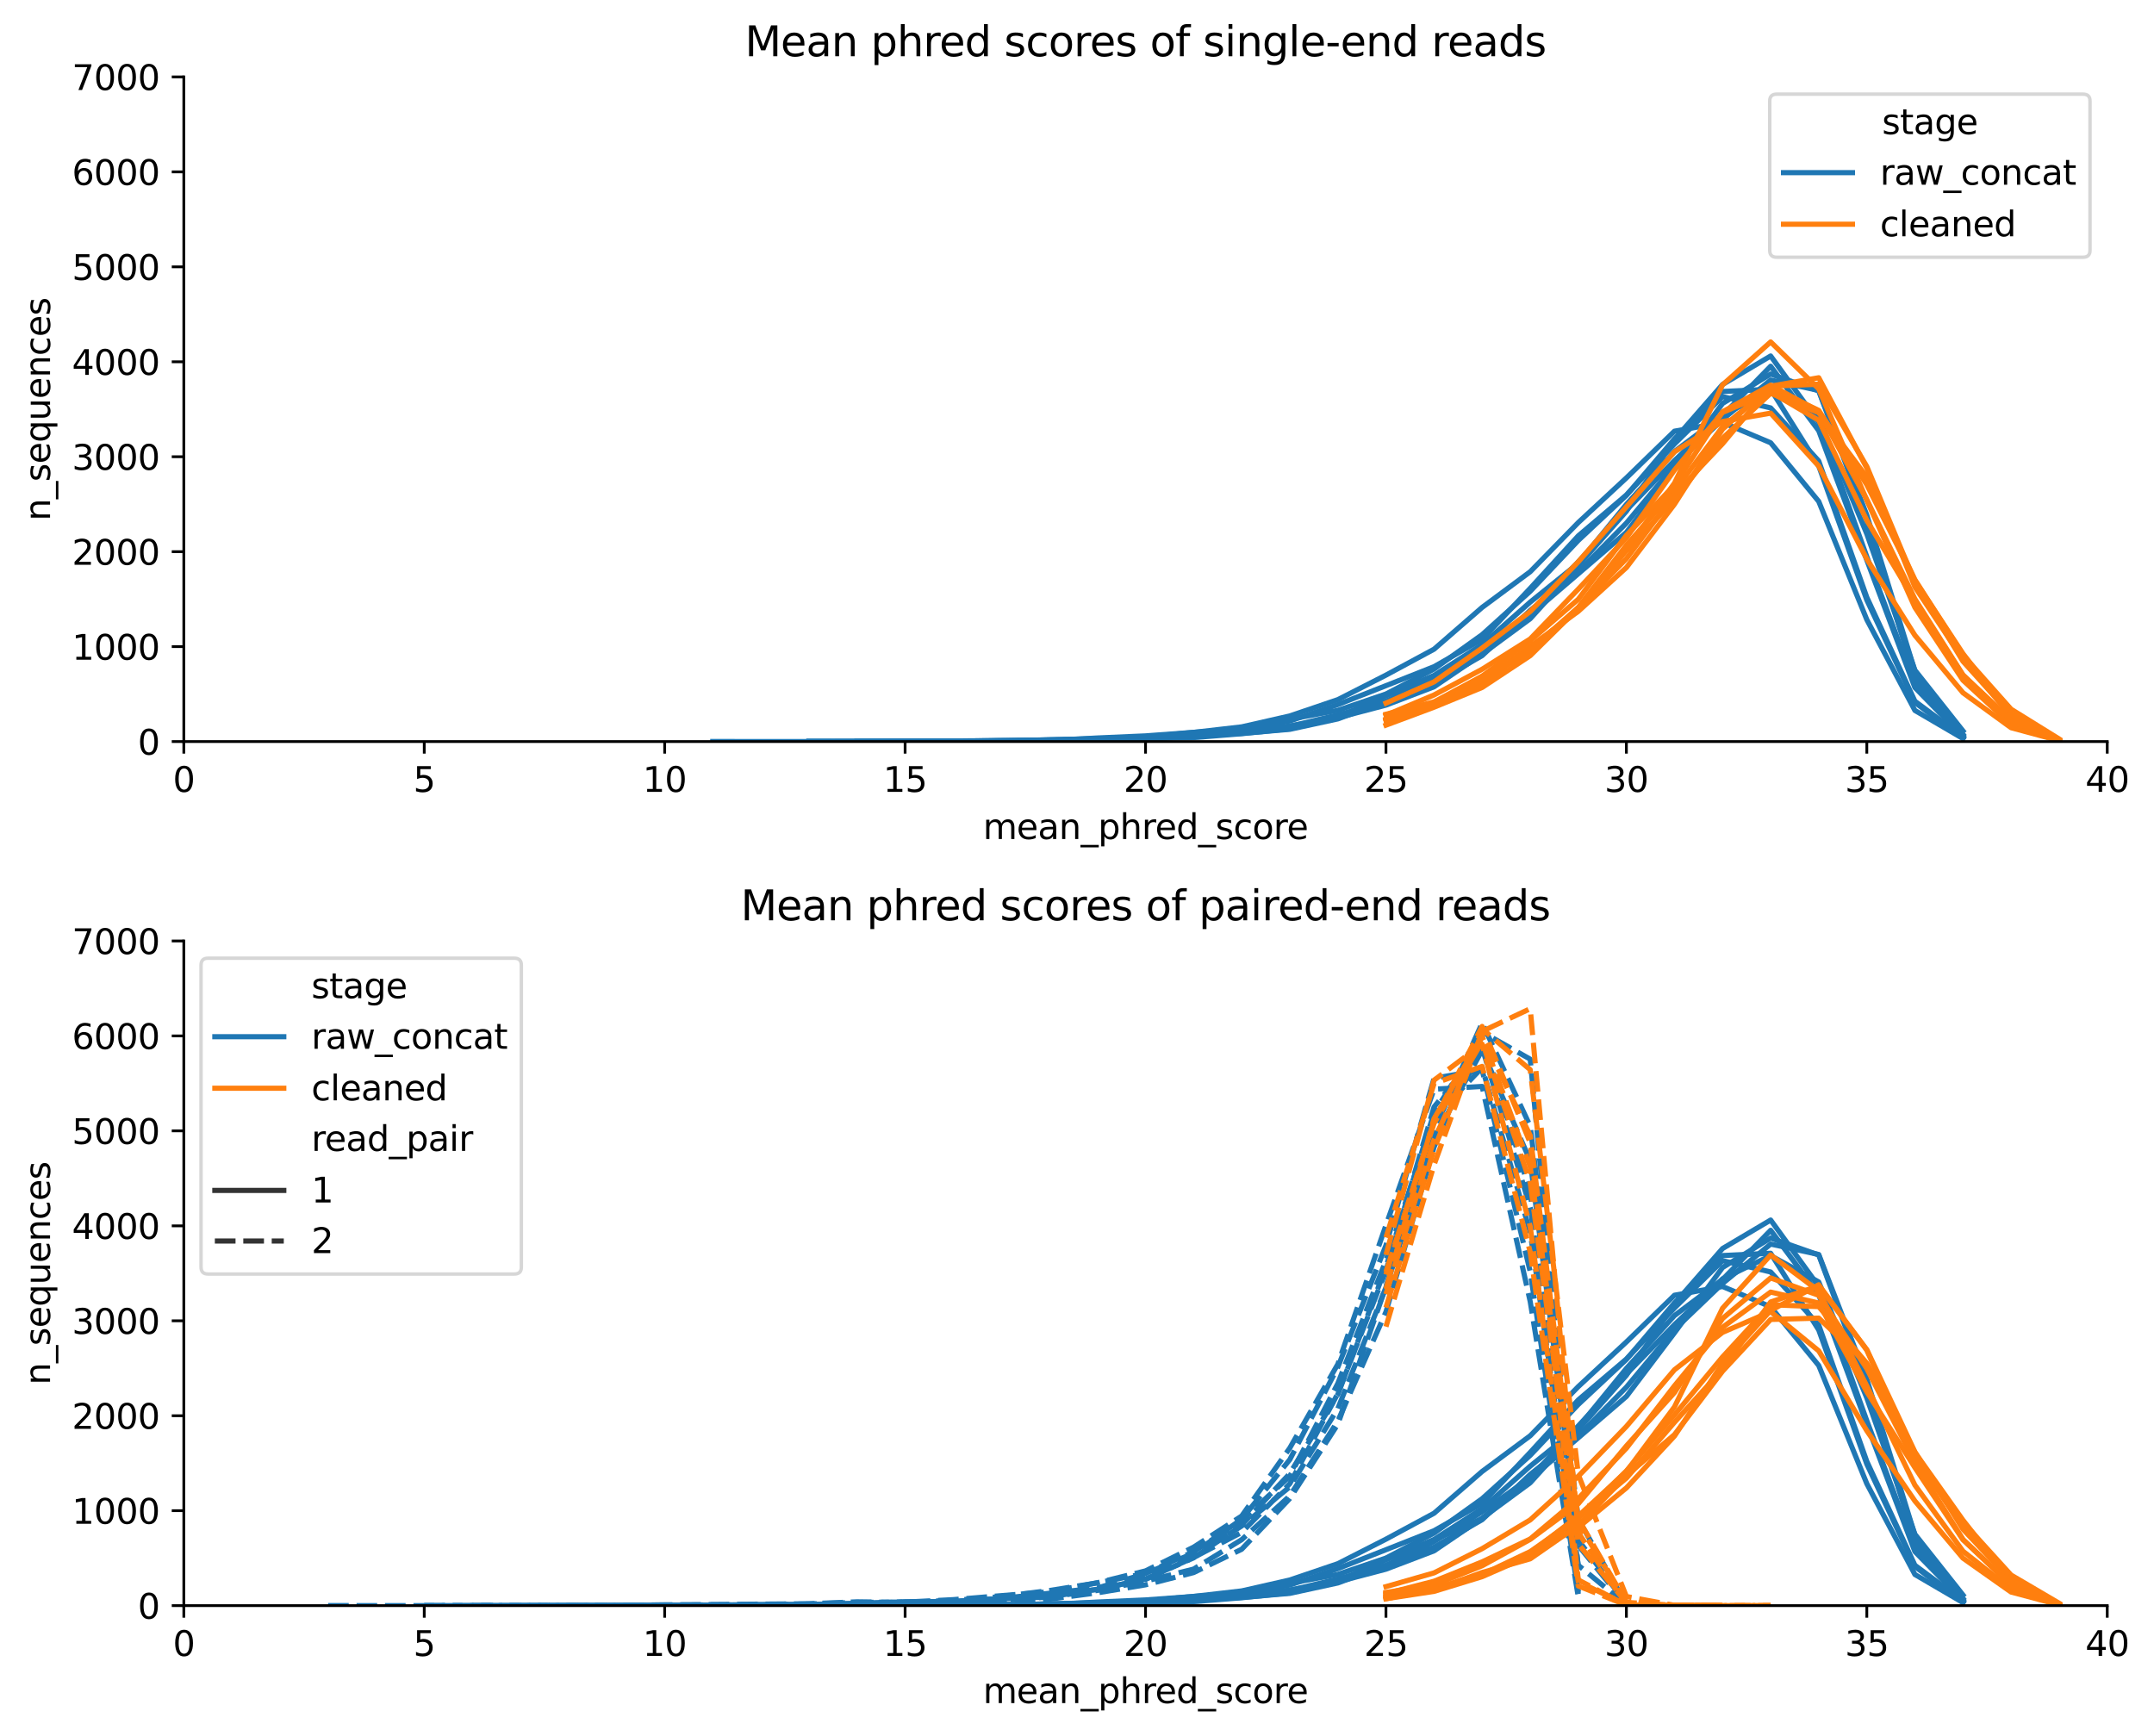 <?xml version="1.0" encoding="utf-8" standalone="no"?>
<!DOCTYPE svg PUBLIC "-//W3C//DTD SVG 1.1//EN"
  "http://www.w3.org/Graphics/SVG/1.1/DTD/svg11.dtd">
<svg xmlns:xlink="http://www.w3.org/1999/xlink" width="624.891pt" height="503.673pt" viewBox="0 0 624.891 503.673" xmlns="http://www.w3.org/2000/svg" version="1.1">
 <defs>
  <style type="text/css">*{stroke-linejoin: round; stroke-linecap: butt}</style>
 </defs>
 <g id="figure_1">
  <g id="patch_1">
   <path d="M 0 503.673 
L 624.891 503.673 
L 624.891 0 
L 0 0 
z
" style="fill: #ffffff"/>
  </g>
  <g id="axes_1">
   <g id="patch_2">
    <path d="M 53.328 215.153 
L 611.328 215.153 
L 611.328 22.318 
L 53.328 22.318 
z
" style="fill: #ffffff"/>
   </g>
   <g id="matplotlib.axis_1">
    <g id="xtick_1">
     <g id="line2d_1">
      <defs>
       <path id="m2a7fdc5ff9" d="M 0 0 
L 0 3.5 
" style="stroke: #000000; stroke-width: 0.8"/>
      </defs>
      <g>
       <use xlink:href="#m2a7fdc5ff9" x="53.328" y="215.153" style="stroke: #000000; stroke-width: 0.8"/>
      </g>
     </g>
     <g id="text_1">
      <!-- 0 -->
      <g transform="translate(50.147 229.751) scale(0.1 -0.1)">
       <defs>
        <path id="DejaVuSans-30" d="M 2034 4250 
Q 1547 4250 1301 3770 
Q 1056 3291 1056 2328 
Q 1056 1369 1301 889 
Q 1547 409 2034 409 
Q 2525 409 2770 889 
Q 3016 1369 3016 2328 
Q 3016 3291 2770 3770 
Q 2525 4250 2034 4250 
z
M 2034 4750 
Q 2819 4750 3233 4129 
Q 3647 3509 3647 2328 
Q 3647 1150 3233 529 
Q 2819 -91 2034 -91 
Q 1250 -91 836 529 
Q 422 1150 422 2328 
Q 422 3509 836 4129 
Q 1250 4750 2034 4750 
z
" transform="scale(0.016)"/>
       </defs>
       <use xlink:href="#DejaVuSans-30"/>
      </g>
     </g>
    </g>
    <g id="xtick_2">
     <g id="line2d_2">
      <g>
       <use xlink:href="#m2a7fdc5ff9" x="123.078" y="215.153" style="stroke: #000000; stroke-width: 0.8"/>
      </g>
     </g>
     <g id="text_2">
      <!-- 5 -->
      <g transform="translate(119.897 229.751) scale(0.1 -0.1)">
       <defs>
        <path id="DejaVuSans-35" d="M 691 4666 
L 3169 4666 
L 3169 4134 
L 1269 4134 
L 1269 2991 
Q 1406 3038 1543 3061 
Q 1681 3084 1819 3084 
Q 2600 3084 3056 2656 
Q 3513 2228 3513 1497 
Q 3513 744 3044 326 
Q 2575 -91 1722 -91 
Q 1428 -91 1123 -41 
Q 819 9 494 109 
L 494 744 
Q 775 591 1075 516 
Q 1375 441 1709 441 
Q 2250 441 2565 725 
Q 2881 1009 2881 1497 
Q 2881 1984 2565 2268 
Q 2250 2553 1709 2553 
Q 1456 2553 1204 2497 
Q 953 2441 691 2322 
L 691 4666 
z
" transform="scale(0.016)"/>
       </defs>
       <use xlink:href="#DejaVuSans-35"/>
      </g>
     </g>
    </g>
    <g id="xtick_3">
     <g id="line2d_3">
      <g>
       <use xlink:href="#m2a7fdc5ff9" x="192.828" y="215.153" style="stroke: #000000; stroke-width: 0.8"/>
      </g>
     </g>
     <g id="text_3">
      <!-- 10 -->
      <g transform="translate(186.466 229.751) scale(0.1 -0.1)">
       <defs>
        <path id="DejaVuSans-31" d="M 794 531 
L 1825 531 
L 1825 4091 
L 703 3866 
L 703 4441 
L 1819 4666 
L 2450 4666 
L 2450 531 
L 3481 531 
L 3481 0 
L 794 0 
L 794 531 
z
" transform="scale(0.016)"/>
       </defs>
       <use xlink:href="#DejaVuSans-31"/>
       <use xlink:href="#DejaVuSans-30" x="63.623"/>
      </g>
     </g>
    </g>
    <g id="xtick_4">
     <g id="line2d_4">
      <g>
       <use xlink:href="#m2a7fdc5ff9" x="262.578" y="215.153" style="stroke: #000000; stroke-width: 0.8"/>
      </g>
     </g>
     <g id="text_4">
      <!-- 15 -->
      <g transform="translate(256.216 229.751) scale(0.1 -0.1)">
       <use xlink:href="#DejaVuSans-31"/>
       <use xlink:href="#DejaVuSans-35" x="63.623"/>
      </g>
     </g>
    </g>
    <g id="xtick_5">
     <g id="line2d_5">
      <g>
       <use xlink:href="#m2a7fdc5ff9" x="332.328" y="215.153" style="stroke: #000000; stroke-width: 0.8"/>
      </g>
     </g>
     <g id="text_5">
      <!-- 20 -->
      <g transform="translate(325.966 229.751) scale(0.1 -0.1)">
       <defs>
        <path id="DejaVuSans-32" d="M 1228 531 
L 3431 531 
L 3431 0 
L 469 0 
L 469 531 
Q 828 903 1448 1529 
Q 2069 2156 2228 2338 
Q 2531 2678 2651 2914 
Q 2772 3150 2772 3378 
Q 2772 3750 2511 3984 
Q 2250 4219 1831 4219 
Q 1534 4219 1204 4116 
Q 875 4013 500 3803 
L 500 4441 
Q 881 4594 1212 4672 
Q 1544 4750 1819 4750 
Q 2544 4750 2975 4387 
Q 3406 4025 3406 3419 
Q 3406 3131 3298 2873 
Q 3191 2616 2906 2266 
Q 2828 2175 2409 1742 
Q 1991 1309 1228 531 
z
" transform="scale(0.016)"/>
       </defs>
       <use xlink:href="#DejaVuSans-32"/>
       <use xlink:href="#DejaVuSans-30" x="63.623"/>
      </g>
     </g>
    </g>
    <g id="xtick_6">
     <g id="line2d_6">
      <g>
       <use xlink:href="#m2a7fdc5ff9" x="402.078" y="215.153" style="stroke: #000000; stroke-width: 0.8"/>
      </g>
     </g>
     <g id="text_6">
      <!-- 25 -->
      <g transform="translate(395.716 229.751) scale(0.1 -0.1)">
       <use xlink:href="#DejaVuSans-32"/>
       <use xlink:href="#DejaVuSans-35" x="63.623"/>
      </g>
     </g>
    </g>
    <g id="xtick_7">
     <g id="line2d_7">
      <g>
       <use xlink:href="#m2a7fdc5ff9" x="471.828" y="215.153" style="stroke: #000000; stroke-width: 0.8"/>
      </g>
     </g>
     <g id="text_7">
      <!-- 30 -->
      <g transform="translate(465.466 229.751) scale(0.1 -0.1)">
       <defs>
        <path id="DejaVuSans-33" d="M 2597 2516 
Q 3050 2419 3304 2112 
Q 3559 1806 3559 1356 
Q 3559 666 3084 287 
Q 2609 -91 1734 -91 
Q 1441 -91 1130 -33 
Q 819 25 488 141 
L 488 750 
Q 750 597 1062 519 
Q 1375 441 1716 441 
Q 2309 441 2620 675 
Q 2931 909 2931 1356 
Q 2931 1769 2642 2001 
Q 2353 2234 1838 2234 
L 1294 2234 
L 1294 2753 
L 1863 2753 
Q 2328 2753 2575 2939 
Q 2822 3125 2822 3475 
Q 2822 3834 2567 4026 
Q 2313 4219 1838 4219 
Q 1578 4219 1281 4162 
Q 984 4106 628 3988 
L 628 4550 
Q 988 4650 1302 4700 
Q 1616 4750 1894 4750 
Q 2613 4750 3031 4423 
Q 3450 4097 3450 3541 
Q 3450 3153 3228 2886 
Q 3006 2619 2597 2516 
z
" transform="scale(0.016)"/>
       </defs>
       <use xlink:href="#DejaVuSans-33"/>
       <use xlink:href="#DejaVuSans-30" x="63.623"/>
      </g>
     </g>
    </g>
    <g id="xtick_8">
     <g id="line2d_8">
      <g>
       <use xlink:href="#m2a7fdc5ff9" x="541.578" y="215.153" style="stroke: #000000; stroke-width: 0.8"/>
      </g>
     </g>
     <g id="text_8">
      <!-- 35 -->
      <g transform="translate(535.216 229.751) scale(0.1 -0.1)">
       <use xlink:href="#DejaVuSans-33"/>
       <use xlink:href="#DejaVuSans-35" x="63.623"/>
      </g>
     </g>
    </g>
    <g id="xtick_9">
     <g id="line2d_9">
      <g>
       <use xlink:href="#m2a7fdc5ff9" x="611.328" y="215.153" style="stroke: #000000; stroke-width: 0.8"/>
      </g>
     </g>
     <g id="text_9">
      <!-- 40 -->
      <g transform="translate(604.966 229.751) scale(0.1 -0.1)">
       <defs>
        <path id="DejaVuSans-34" d="M 2419 4116 
L 825 1625 
L 2419 1625 
L 2419 4116 
z
M 2253 4666 
L 3047 4666 
L 3047 1625 
L 3713 1625 
L 3713 1100 
L 3047 1100 
L 3047 0 
L 2419 0 
L 2419 1100 
L 313 1100 
L 313 1709 
L 2253 4666 
z
" transform="scale(0.016)"/>
       </defs>
       <use xlink:href="#DejaVuSans-34"/>
       <use xlink:href="#DejaVuSans-30" x="63.623"/>
      </g>
     </g>
    </g>
    <g id="text_10">
     <!-- mean_phred_score -->
     <g transform="translate(285.179 243.429) scale(0.1 -0.1)">
      <defs>
       <path id="DejaVuSans-6d" d="M 3328 2828 
Q 3544 3216 3844 3400 
Q 4144 3584 4550 3584 
Q 5097 3584 5394 3201 
Q 5691 2819 5691 2113 
L 5691 0 
L 5113 0 
L 5113 2094 
Q 5113 2597 4934 2840 
Q 4756 3084 4391 3084 
Q 3944 3084 3684 2787 
Q 3425 2491 3425 1978 
L 3425 0 
L 2847 0 
L 2847 2094 
Q 2847 2600 2669 2842 
Q 2491 3084 2119 3084 
Q 1678 3084 1418 2786 
Q 1159 2488 1159 1978 
L 1159 0 
L 581 0 
L 581 3500 
L 1159 3500 
L 1159 2956 
Q 1356 3278 1631 3431 
Q 1906 3584 2284 3584 
Q 2666 3584 2933 3390 
Q 3200 3197 3328 2828 
z
" transform="scale(0.016)"/>
       <path id="DejaVuSans-65" d="M 3597 1894 
L 3597 1613 
L 953 1613 
Q 991 1019 1311 708 
Q 1631 397 2203 397 
Q 2534 397 2845 478 
Q 3156 559 3463 722 
L 3463 178 
Q 3153 47 2828 -22 
Q 2503 -91 2169 -91 
Q 1331 -91 842 396 
Q 353 884 353 1716 
Q 353 2575 817 3079 
Q 1281 3584 2069 3584 
Q 2775 3584 3186 3129 
Q 3597 2675 3597 1894 
z
M 3022 2063 
Q 3016 2534 2758 2815 
Q 2500 3097 2075 3097 
Q 1594 3097 1305 2825 
Q 1016 2553 972 2059 
L 3022 2063 
z
" transform="scale(0.016)"/>
       <path id="DejaVuSans-61" d="M 2194 1759 
Q 1497 1759 1228 1600 
Q 959 1441 959 1056 
Q 959 750 1161 570 
Q 1363 391 1709 391 
Q 2188 391 2477 730 
Q 2766 1069 2766 1631 
L 2766 1759 
L 2194 1759 
z
M 3341 1997 
L 3341 0 
L 2766 0 
L 2766 531 
Q 2569 213 2275 61 
Q 1981 -91 1556 -91 
Q 1019 -91 701 211 
Q 384 513 384 1019 
Q 384 1609 779 1909 
Q 1175 2209 1959 2209 
L 2766 2209 
L 2766 2266 
Q 2766 2663 2505 2880 
Q 2244 3097 1772 3097 
Q 1472 3097 1187 3025 
Q 903 2953 641 2809 
L 641 3341 
Q 956 3463 1253 3523 
Q 1550 3584 1831 3584 
Q 2591 3584 2966 3190 
Q 3341 2797 3341 1997 
z
" transform="scale(0.016)"/>
       <path id="DejaVuSans-6e" d="M 3513 2113 
L 3513 0 
L 2938 0 
L 2938 2094 
Q 2938 2591 2744 2837 
Q 2550 3084 2163 3084 
Q 1697 3084 1428 2787 
Q 1159 2491 1159 1978 
L 1159 0 
L 581 0 
L 581 3500 
L 1159 3500 
L 1159 2956 
Q 1366 3272 1645 3428 
Q 1925 3584 2291 3584 
Q 2894 3584 3203 3211 
Q 3513 2838 3513 2113 
z
" transform="scale(0.016)"/>
       <path id="DejaVuSans-5f" d="M 3263 -1063 
L 3263 -1509 
L -63 -1509 
L -63 -1063 
L 3263 -1063 
z
" transform="scale(0.016)"/>
       <path id="DejaVuSans-70" d="M 1159 525 
L 1159 -1331 
L 581 -1331 
L 581 3500 
L 1159 3500 
L 1159 2969 
Q 1341 3281 1617 3432 
Q 1894 3584 2278 3584 
Q 2916 3584 3314 3078 
Q 3713 2572 3713 1747 
Q 3713 922 3314 415 
Q 2916 -91 2278 -91 
Q 1894 -91 1617 61 
Q 1341 213 1159 525 
z
M 3116 1747 
Q 3116 2381 2855 2742 
Q 2594 3103 2138 3103 
Q 1681 3103 1420 2742 
Q 1159 2381 1159 1747 
Q 1159 1113 1420 752 
Q 1681 391 2138 391 
Q 2594 391 2855 752 
Q 3116 1113 3116 1747 
z
" transform="scale(0.016)"/>
       <path id="DejaVuSans-68" d="M 3513 2113 
L 3513 0 
L 2938 0 
L 2938 2094 
Q 2938 2591 2744 2837 
Q 2550 3084 2163 3084 
Q 1697 3084 1428 2787 
Q 1159 2491 1159 1978 
L 1159 0 
L 581 0 
L 581 4863 
L 1159 4863 
L 1159 2956 
Q 1366 3272 1645 3428 
Q 1925 3584 2291 3584 
Q 2894 3584 3203 3211 
Q 3513 2838 3513 2113 
z
" transform="scale(0.016)"/>
       <path id="DejaVuSans-72" d="M 2631 2963 
Q 2534 3019 2420 3045 
Q 2306 3072 2169 3072 
Q 1681 3072 1420 2755 
Q 1159 2438 1159 1844 
L 1159 0 
L 581 0 
L 581 3500 
L 1159 3500 
L 1159 2956 
Q 1341 3275 1631 3429 
Q 1922 3584 2338 3584 
Q 2397 3584 2469 3576 
Q 2541 3569 2628 3553 
L 2631 2963 
z
" transform="scale(0.016)"/>
       <path id="DejaVuSans-64" d="M 2906 2969 
L 2906 4863 
L 3481 4863 
L 3481 0 
L 2906 0 
L 2906 525 
Q 2725 213 2448 61 
Q 2172 -91 1784 -91 
Q 1150 -91 751 415 
Q 353 922 353 1747 
Q 353 2572 751 3078 
Q 1150 3584 1784 3584 
Q 2172 3584 2448 3432 
Q 2725 3281 2906 2969 
z
M 947 1747 
Q 947 1113 1208 752 
Q 1469 391 1925 391 
Q 2381 391 2643 752 
Q 2906 1113 2906 1747 
Q 2906 2381 2643 2742 
Q 2381 3103 1925 3103 
Q 1469 3103 1208 2742 
Q 947 2381 947 1747 
z
" transform="scale(0.016)"/>
       <path id="DejaVuSans-73" d="M 2834 3397 
L 2834 2853 
Q 2591 2978 2328 3040 
Q 2066 3103 1784 3103 
Q 1356 3103 1142 2972 
Q 928 2841 928 2578 
Q 928 2378 1081 2264 
Q 1234 2150 1697 2047 
L 1894 2003 
Q 2506 1872 2764 1633 
Q 3022 1394 3022 966 
Q 3022 478 2636 193 
Q 2250 -91 1575 -91 
Q 1294 -91 989 -36 
Q 684 19 347 128 
L 347 722 
Q 666 556 975 473 
Q 1284 391 1588 391 
Q 1994 391 2212 530 
Q 2431 669 2431 922 
Q 2431 1156 2273 1281 
Q 2116 1406 1581 1522 
L 1381 1569 
Q 847 1681 609 1914 
Q 372 2147 372 2553 
Q 372 3047 722 3315 
Q 1072 3584 1716 3584 
Q 2034 3584 2315 3537 
Q 2597 3491 2834 3397 
z
" transform="scale(0.016)"/>
       <path id="DejaVuSans-63" d="M 3122 3366 
L 3122 2828 
Q 2878 2963 2633 3030 
Q 2388 3097 2138 3097 
Q 1578 3097 1268 2742 
Q 959 2388 959 1747 
Q 959 1106 1268 751 
Q 1578 397 2138 397 
Q 2388 397 2633 464 
Q 2878 531 3122 666 
L 3122 134 
Q 2881 22 2623 -34 
Q 2366 -91 2075 -91 
Q 1284 -91 818 406 
Q 353 903 353 1747 
Q 353 2603 823 3093 
Q 1294 3584 2113 3584 
Q 2378 3584 2631 3529 
Q 2884 3475 3122 3366 
z
" transform="scale(0.016)"/>
       <path id="DejaVuSans-6f" d="M 1959 3097 
Q 1497 3097 1228 2736 
Q 959 2375 959 1747 
Q 959 1119 1226 758 
Q 1494 397 1959 397 
Q 2419 397 2687 759 
Q 2956 1122 2956 1747 
Q 2956 2369 2687 2733 
Q 2419 3097 1959 3097 
z
M 1959 3584 
Q 2709 3584 3137 3096 
Q 3566 2609 3566 1747 
Q 3566 888 3137 398 
Q 2709 -91 1959 -91 
Q 1206 -91 779 398 
Q 353 888 353 1747 
Q 353 2609 779 3096 
Q 1206 3584 1959 3584 
z
" transform="scale(0.016)"/>
      </defs>
      <use xlink:href="#DejaVuSans-6d"/>
      <use xlink:href="#DejaVuSans-65" x="97.412"/>
      <use xlink:href="#DejaVuSans-61" x="158.936"/>
      <use xlink:href="#DejaVuSans-6e" x="220.215"/>
      <use xlink:href="#DejaVuSans-5f" x="283.594"/>
      <use xlink:href="#DejaVuSans-70" x="333.594"/>
      <use xlink:href="#DejaVuSans-68" x="397.07"/>
      <use xlink:href="#DejaVuSans-72" x="460.449"/>
      <use xlink:href="#DejaVuSans-65" x="499.312"/>
      <use xlink:href="#DejaVuSans-64" x="560.836"/>
      <use xlink:href="#DejaVuSans-5f" x="624.312"/>
      <use xlink:href="#DejaVuSans-73" x="674.312"/>
      <use xlink:href="#DejaVuSans-63" x="726.412"/>
      <use xlink:href="#DejaVuSans-6f" x="781.393"/>
      <use xlink:href="#DejaVuSans-72" x="842.574"/>
      <use xlink:href="#DejaVuSans-65" x="881.438"/>
     </g>
    </g>
   </g>
   <g id="matplotlib.axis_2">
    <g id="ytick_1">
     <g id="line2d_10">
      <defs>
       <path id="m7a7250b643" d="M 0 0 
L -3.5 0 
" style="stroke: #000000; stroke-width: 0.8"/>
      </defs>
      <g>
       <use xlink:href="#m7a7250b643" x="53.328" y="215.153" style="stroke: #000000; stroke-width: 0.8"/>
      </g>
     </g>
     <g id="text_11">
      <!-- 0 -->
      <g transform="translate(39.966 218.952) scale(0.1 -0.1)">
       <use xlink:href="#DejaVuSans-30"/>
      </g>
     </g>
    </g>
    <g id="ytick_2">
     <g id="line2d_11">
      <g>
       <use xlink:href="#m7a7250b643" x="53.328" y="187.605" style="stroke: #000000; stroke-width: 0.8"/>
      </g>
     </g>
     <g id="text_12">
      <!-- 1000 -->
      <g transform="translate(20.878 191.404) scale(0.1 -0.1)">
       <use xlink:href="#DejaVuSans-31"/>
       <use xlink:href="#DejaVuSans-30" x="63.623"/>
       <use xlink:href="#DejaVuSans-30" x="127.246"/>
       <use xlink:href="#DejaVuSans-30" x="190.869"/>
      </g>
     </g>
    </g>
    <g id="ytick_3">
     <g id="line2d_12">
      <g>
       <use xlink:href="#m7a7250b643" x="53.328" y="160.057" style="stroke: #000000; stroke-width: 0.8"/>
      </g>
     </g>
     <g id="text_13">
      <!-- 2000 -->
      <g transform="translate(20.878 163.856) scale(0.1 -0.1)">
       <use xlink:href="#DejaVuSans-32"/>
       <use xlink:href="#DejaVuSans-30" x="63.623"/>
       <use xlink:href="#DejaVuSans-30" x="127.246"/>
       <use xlink:href="#DejaVuSans-30" x="190.869"/>
      </g>
     </g>
    </g>
    <g id="ytick_4">
     <g id="line2d_13">
      <g>
       <use xlink:href="#m7a7250b643" x="53.328" y="132.509" style="stroke: #000000; stroke-width: 0.8"/>
      </g>
     </g>
     <g id="text_14">
      <!-- 3000 -->
      <g transform="translate(20.878 136.309) scale(0.1 -0.1)">
       <use xlink:href="#DejaVuSans-33"/>
       <use xlink:href="#DejaVuSans-30" x="63.623"/>
       <use xlink:href="#DejaVuSans-30" x="127.246"/>
       <use xlink:href="#DejaVuSans-30" x="190.869"/>
      </g>
     </g>
    </g>
    <g id="ytick_5">
     <g id="line2d_14">
      <g>
       <use xlink:href="#m7a7250b643" x="53.328" y="104.962" style="stroke: #000000; stroke-width: 0.8"/>
      </g>
     </g>
     <g id="text_15">
      <!-- 4000 -->
      <g transform="translate(20.878 108.761) scale(0.1 -0.1)">
       <use xlink:href="#DejaVuSans-34"/>
       <use xlink:href="#DejaVuSans-30" x="63.623"/>
       <use xlink:href="#DejaVuSans-30" x="127.246"/>
       <use xlink:href="#DejaVuSans-30" x="190.869"/>
      </g>
     </g>
    </g>
    <g id="ytick_6">
     <g id="line2d_15">
      <g>
       <use xlink:href="#m7a7250b643" x="53.328" y="77.414" style="stroke: #000000; stroke-width: 0.8"/>
      </g>
     </g>
     <g id="text_16">
      <!-- 5000 -->
      <g transform="translate(20.878 81.213) scale(0.1 -0.1)">
       <use xlink:href="#DejaVuSans-35"/>
       <use xlink:href="#DejaVuSans-30" x="63.623"/>
       <use xlink:href="#DejaVuSans-30" x="127.246"/>
       <use xlink:href="#DejaVuSans-30" x="190.869"/>
      </g>
     </g>
    </g>
    <g id="ytick_7">
     <g id="line2d_16">
      <g>
       <use xlink:href="#m7a7250b643" x="53.328" y="49.866" style="stroke: #000000; stroke-width: 0.8"/>
      </g>
     </g>
     <g id="text_17">
      <!-- 6000 -->
      <g transform="translate(20.878 53.665) scale(0.1 -0.1)">
       <defs>
        <path id="DejaVuSans-36" d="M 2113 2584 
Q 1688 2584 1439 2293 
Q 1191 2003 1191 1497 
Q 1191 994 1439 701 
Q 1688 409 2113 409 
Q 2538 409 2786 701 
Q 3034 994 3034 1497 
Q 3034 2003 2786 2293 
Q 2538 2584 2113 2584 
z
M 3366 4563 
L 3366 3988 
Q 3128 4100 2886 4159 
Q 2644 4219 2406 4219 
Q 1781 4219 1451 3797 
Q 1122 3375 1075 2522 
Q 1259 2794 1537 2939 
Q 1816 3084 2150 3084 
Q 2853 3084 3261 2657 
Q 3669 2231 3669 1497 
Q 3669 778 3244 343 
Q 2819 -91 2113 -91 
Q 1303 -91 875 529 
Q 447 1150 447 2328 
Q 447 3434 972 4092 
Q 1497 4750 2381 4750 
Q 2619 4750 2861 4703 
Q 3103 4656 3366 4563 
z
" transform="scale(0.016)"/>
       </defs>
       <use xlink:href="#DejaVuSans-36"/>
       <use xlink:href="#DejaVuSans-30" x="63.623"/>
       <use xlink:href="#DejaVuSans-30" x="127.246"/>
       <use xlink:href="#DejaVuSans-30" x="190.869"/>
      </g>
     </g>
    </g>
    <g id="ytick_8">
     <g id="line2d_17">
      <g>
       <use xlink:href="#m7a7250b643" x="53.328" y="22.318" style="stroke: #000000; stroke-width: 0.8"/>
      </g>
     </g>
     <g id="text_18">
      <!-- 7000 -->
      <g transform="translate(20.878 26.117) scale(0.1 -0.1)">
       <defs>
        <path id="DejaVuSans-37" d="M 525 4666 
L 3525 4666 
L 3525 4397 
L 1831 0 
L 1172 0 
L 2766 4134 
L 525 4134 
L 525 4666 
z
" transform="scale(0.016)"/>
       </defs>
       <use xlink:href="#DejaVuSans-37"/>
       <use xlink:href="#DejaVuSans-30" x="63.623"/>
       <use xlink:href="#DejaVuSans-30" x="127.246"/>
       <use xlink:href="#DejaVuSans-30" x="190.869"/>
      </g>
     </g>
    </g>
    <g id="text_19">
     <!-- n_sequences -->
     <g transform="translate(14.52 151.104) rotate(-90) scale(0.1 -0.1)">
      <defs>
       <path id="DejaVuSans-71" d="M 947 1747 
Q 947 1113 1208 752 
Q 1469 391 1925 391 
Q 2381 391 2643 752 
Q 2906 1113 2906 1747 
Q 2906 2381 2643 2742 
Q 2381 3103 1925 3103 
Q 1469 3103 1208 2742 
Q 947 2381 947 1747 
z
M 2906 525 
Q 2725 213 2448 61 
Q 2172 -91 1784 -91 
Q 1150 -91 751 415 
Q 353 922 353 1747 
Q 353 2572 751 3078 
Q 1150 3584 1784 3584 
Q 2172 3584 2448 3432 
Q 2725 3281 2906 2969 
L 2906 3500 
L 3481 3500 
L 3481 -1331 
L 2906 -1331 
L 2906 525 
z
" transform="scale(0.016)"/>
       <path id="DejaVuSans-75" d="M 544 1381 
L 544 3500 
L 1119 3500 
L 1119 1403 
Q 1119 906 1312 657 
Q 1506 409 1894 409 
Q 2359 409 2629 706 
Q 2900 1003 2900 1516 
L 2900 3500 
L 3475 3500 
L 3475 0 
L 2900 0 
L 2900 538 
Q 2691 219 2414 64 
Q 2138 -91 1772 -91 
Q 1169 -91 856 284 
Q 544 659 544 1381 
z
M 1991 3584 
L 1991 3584 
z
" transform="scale(0.016)"/>
      </defs>
      <use xlink:href="#DejaVuSans-6e"/>
      <use xlink:href="#DejaVuSans-5f" x="63.379"/>
      <use xlink:href="#DejaVuSans-73" x="113.379"/>
      <use xlink:href="#DejaVuSans-65" x="165.479"/>
      <use xlink:href="#DejaVuSans-71" x="227.002"/>
      <use xlink:href="#DejaVuSans-75" x="290.479"/>
      <use xlink:href="#DejaVuSans-65" x="353.857"/>
      <use xlink:href="#DejaVuSans-6e" x="415.381"/>
      <use xlink:href="#DejaVuSans-63" x="478.76"/>
      <use xlink:href="#DejaVuSans-65" x="533.74"/>
      <use xlink:href="#DejaVuSans-73" x="595.264"/>
     </g>
    </g>
   </g>
   <g id="line2d_18">
    <path d="M 234.678 215.125 
L 248.628 215.125 
L 262.578 215.043 
L 276.528 214.988 
L 290.478 214.988 
L 304.428 214.933 
L 318.378 214.629 
L 332.328 213.996 
L 346.278 213.5 
L 360.228 212.371 
L 374.178 210.745 
L 388.128 207.412 
L 402.078 203.5 
L 416.028 196.558 
L 429.978 187.936 
L 443.928 178.046 
L 457.878 163.005 
L 471.828 147.991 
L 485.778 133.639 
L 499.728 120.333 
L 513.678 113.612 
L 527.628 121.242 
L 541.578 154.906 
L 555.528 194.437 
L 569.478 212.068 
" clip-path="url(#pc5ff4b1062)" style="fill: none; stroke: #1f77b4; stroke-width: 1.5; stroke-linecap: square"/>
   </g>
   <g id="line2d_19">
    <path d="M 248.628 215.125 
L 262.578 215.153 
L 276.528 215.098 
L 290.478 215.07 
L 304.428 214.85 
L 318.378 214.712 
L 332.328 214.189 
L 346.278 213.583 
L 360.228 212.619 
L 374.178 211.214 
L 388.128 207.825 
L 402.078 204.409 
L 416.028 196.117 
L 429.978 189.864 
L 443.928 178.404 
L 457.878 166.448 
L 471.828 154.465 
L 485.778 136.008 
L 499.728 117.055 
L 513.678 108.515 
L 527.628 113.419 
L 541.578 151.077 
L 555.528 196.613 
L 569.478 213.142 
" clip-path="url(#pc5ff4b1062)" style="fill: none; stroke: #1f77b4; stroke-width: 1.5; stroke-linecap: square"/>
   </g>
   <g id="line2d_20">
    <path d="M 234.678 215.125 
L 248.628 215.153 
L 262.578 215.125 
L 276.528 215.07 
L 290.478 214.988 
L 304.428 214.933 
L 318.378 214.657 
L 332.328 214.492 
L 346.278 213.583 
L 360.228 212.784 
L 374.178 211.599 
L 388.128 208.569 
L 402.078 203.418 
L 416.028 198.183 
L 429.978 190.222 
L 443.928 177.082 
L 457.878 165.897 
L 471.828 151.765 
L 485.778 135.044 
L 499.728 121.683 
L 513.678 110.251 
L 527.628 113.281 
L 541.578 149.451 
L 555.528 194.685 
L 569.478 213.087 
" clip-path="url(#pc5ff4b1062)" style="fill: none; stroke: #1f77b4; stroke-width: 1.5; stroke-linecap: square"/>
   </g>
   <g id="line2d_21">
    <path d="M 234.678 215.125 
L 248.628 215.125 
L 262.578 215.125 
L 276.528 214.988 
L 290.478 214.877 
L 304.428 214.877 
L 318.378 214.106 
L 332.328 213.5 
L 346.278 212.481 
L 360.228 210.883 
L 374.178 207.715 
L 388.128 202.977 
L 402.078 195.869 
L 416.028 188.349 
L 429.978 176.228 
L 443.928 165.87 
L 457.878 151.6 
L 471.828 138.653 
L 485.778 125.099 
L 499.728 122.565 
L 513.678 128.46 
L 527.628 145.484 
L 541.578 179.781 
L 555.528 206.117 
L 569.478 214.271 
" clip-path="url(#pc5ff4b1062)" style="fill: none; stroke: #1f77b4; stroke-width: 1.5; stroke-linecap: square"/>
   </g>
   <g id="line2d_22">
    <path d="M 248.628 215.125 
L 262.578 215.125 
L 276.528 214.988 
L 290.478 214.96 
L 304.428 214.905 
L 318.378 214.795 
L 332.328 214.244 
L 346.278 213.996 
L 360.228 212.866 
L 374.178 211.434 
L 388.128 208.238 
L 402.078 204.575 
L 416.028 199.258 
L 429.978 189.781 
L 443.928 179.506 
L 457.878 164.079 
L 471.828 148.322 
L 485.778 127.523 
L 499.728 111.546 
L 513.678 103.281 
L 527.628 122.537 
L 541.578 161.517 
L 555.528 198.542 
L 569.478 213.831 
" clip-path="url(#pc5ff4b1062)" style="fill: none; stroke: #1f77b4; stroke-width: 1.5; stroke-linecap: square"/>
   </g>
   <g id="line2d_23">
    <path d="M 234.678 215.125 
L 248.628 215.125 
L 262.578 215.125 
L 276.528 215.07 
L 290.478 214.822 
L 304.428 214.712 
L 318.378 214.382 
L 332.328 213.941 
L 346.278 213.225 
L 360.228 212.233 
L 374.178 210.608 
L 388.128 208.046 
L 402.078 201.875 
L 416.028 195.952 
L 429.978 186.999 
L 443.928 174.685 
L 457.878 163.418 
L 471.828 146.338 
L 485.778 130.994 
L 499.728 120.526 
L 513.678 106.256 
L 527.628 124.961 
L 541.578 162.509 
L 555.528 199.478 
L 569.478 213.72 
" clip-path="url(#pc5ff4b1062)" style="fill: none; stroke: #1f77b4; stroke-width: 1.5; stroke-linecap: square"/>
   </g>
   <g id="line2d_24">
    <path d="M 248.628 215.125 
L 262.578 215.043 
L 276.528 215.07 
L 290.478 215.043 
L 304.428 214.602 
L 318.378 214.492 
L 332.328 213.776 
L 346.278 212.481 
L 360.228 211.654 
L 374.178 209.175 
L 388.128 204.409 
L 402.078 198.927 
L 416.028 193.418 
L 429.978 185.484 
L 443.928 170.691 
L 457.878 155.457 
L 471.828 143.611 
L 485.778 128.79 
L 499.728 115.072 
L 513.678 118.35 
L 527.628 133.749 
L 541.578 173.308 
L 555.528 203.445 
L 569.478 213.803 
" clip-path="url(#pc5ff4b1062)" style="fill: none; stroke: #1f77b4; stroke-width: 1.5; stroke-linecap: square"/>
   </g>
   <g id="line2d_25">
    <path d="M 206.778 215.125 
L 220.728 215.153 
L 234.678 215.153 
L 248.628 215.125 
L 262.578 215.07 
L 276.528 214.96 
L 290.478 214.933 
L 304.428 214.657 
L 318.378 214.271 
L 332.328 213.996 
L 346.278 213.059 
L 360.228 211.379 
L 374.178 208.679 
L 388.128 206.09 
L 402.078 201.351 
L 416.028 194.106 
L 429.978 184.134 
L 443.928 171.545 
L 457.878 156.779 
L 471.828 143.721 
L 485.778 127.33 
L 499.728 113.584 
L 513.678 112.923 
L 527.628 135.182 
L 541.578 174.079 
L 555.528 203.803 
L 569.478 214.244 
" clip-path="url(#pc5ff4b1062)" style="fill: none; stroke: #1f77b4; stroke-width: 1.5; stroke-linecap: square"/>
   </g>
   <g id="line2d_26">
    <path d="M 402.078 209.037 
L 416.028 204.409 
L 429.978 196.228 
L 443.928 189.561 
L 457.878 176.558 
L 471.828 159.727 
L 485.778 144.989 
L 499.728 127.138 
L 513.678 114.107 
L 527.628 119.727 
L 541.578 138.405 
L 555.528 168.184 
L 569.478 190.057 
L 583.428 205.759 
L 597.378 214.409 
" clip-path="url(#pc5ff4b1062)" style="fill: none; stroke: #ff7f0e; stroke-width: 1.5; stroke-linecap: square"/>
   </g>
   <g id="line2d_27">
    <path d="M 402.078 208.652 
L 416.028 204.327 
L 429.978 197.688 
L 443.928 187.522 
L 457.878 177.357 
L 471.828 164.658 
L 485.778 146.283 
L 499.728 124.521 
L 513.678 112.041 
L 527.628 109.59 
L 541.578 135.788 
L 555.528 170.305 
L 569.478 191.296 
L 583.428 207.715 
L 597.378 214.767 
" clip-path="url(#pc5ff4b1062)" style="fill: none; stroke: #ff7f0e; stroke-width: 1.5; stroke-linecap: square"/>
   </g>
   <g id="line2d_28">
    <path d="M 402.078 208.762 
L 416.028 204.519 
L 429.978 198.128 
L 443.928 188.349 
L 457.878 176.338 
L 471.828 162.096 
L 485.778 143.473 
L 499.728 128.735 
L 513.678 112.041 
L 527.628 111.463 
L 541.578 135.347 
L 555.528 168.873 
L 569.478 191.875 
L 583.428 207.329 
L 597.378 214.657 
" clip-path="url(#pc5ff4b1062)" style="fill: none; stroke: #ff7f0e; stroke-width: 1.5; stroke-linecap: square"/>
   </g>
   <g id="line2d_29">
    <path d="M 402.078 203.996 
L 416.028 197.825 
L 429.978 188.018 
L 443.928 177.412 
L 457.878 162.977 
L 471.828 147.055 
L 485.778 131.077 
L 499.728 122.289 
L 513.678 119.865 
L 527.628 135.237 
L 541.578 162.206 
L 555.528 184.327 
L 569.478 200.993 
L 583.428 211.131 
L 597.378 214.905 
" clip-path="url(#pc5ff4b1062)" style="fill: none; stroke: #ff7f0e; stroke-width: 1.5; stroke-linecap: square"/>
   </g>
   <g id="line2d_30">
    <path d="M 402.078 210.387 
L 416.028 205.181 
L 429.978 199.451 
L 443.928 190.222 
L 457.878 176.448 
L 471.828 159.506 
L 485.778 140.168 
L 499.728 111.656 
L 513.678 99.204 
L 527.628 112.813 
L 541.578 145.126 
L 555.528 176.228 
L 569.478 197.357 
L 583.428 210.222 
L 597.378 214.933 
" clip-path="url(#pc5ff4b1062)" style="fill: none; stroke: #ff7f0e; stroke-width: 1.5; stroke-linecap: square"/>
   </g>
   <g id="line2d_31">
    <path d="M 402.078 208.872 
L 416.028 204.712 
L 429.978 197.329 
L 443.928 188.9 
L 457.878 176.2 
L 471.828 158.184 
L 485.778 142.399 
L 499.728 123.832 
L 513.678 112.427 
L 527.628 119.066 
L 541.578 140.636 
L 555.528 168.432 
L 569.478 189.644 
L 583.428 207.825 
L 597.378 214.795 
" clip-path="url(#pc5ff4b1062)" style="fill: none; stroke: #ff7f0e; stroke-width: 1.5; stroke-linecap: square"/>
   </g>
   <g id="line2d_32">
    <path d="M 402.078 207.495 
L 416.028 201.627 
L 429.978 194.161 
L 443.928 185.374 
L 457.878 170.911 
L 471.828 156.035 
L 485.778 136.394 
L 499.728 119.645 
L 513.678 113.749 
L 527.628 121.931 
L 541.578 150.966 
L 555.528 174.327 
L 569.478 195.925 
L 583.428 208.927 
L 597.378 214.905 
" clip-path="url(#pc5ff4b1062)" style="fill: none; stroke: #ff7f0e; stroke-width: 1.5; stroke-linecap: square"/>
   </g>
   <g id="line2d_33">
    <path d="M 402.078 207.219 
L 416.028 203.638 
L 429.978 196.172 
L 443.928 185.897 
L 457.878 173.859 
L 471.828 155.319 
L 485.778 140.746 
L 499.728 119.479 
L 513.678 111.738 
L 527.628 119.342 
L 541.578 144.961 
L 555.528 173.776 
L 569.478 195.814 
L 583.428 209.092 
L 597.378 214.933 
" clip-path="url(#pc5ff4b1062)" style="fill: none; stroke: #ff7f0e; stroke-width: 1.5; stroke-linecap: square"/>
   </g>
   <g id="line2d_34"/>
   <g id="line2d_35"/>
   <g id="patch_3">
    <path d="M 53.328 215.153 
L 53.328 22.318 
" style="fill: none; stroke: #000000; stroke-width: 0.8; stroke-linejoin: miter; stroke-linecap: square"/>
   </g>
   <g id="patch_4">
    <path d="M 53.328 215.153 
L 611.328 215.153 
" style="fill: none; stroke: #000000; stroke-width: 0.8; stroke-linejoin: miter; stroke-linecap: square"/>
   </g>
   <g id="text_20">
    <!-- Mean phred scores of single-end reads -->
    <g transform="translate(216.107 16.318) scale(0.12 -0.12)">
     <defs>
      <path id="DejaVuSans-4d" d="M 628 4666 
L 1569 4666 
L 2759 1491 
L 3956 4666 
L 4897 4666 
L 4897 0 
L 4281 0 
L 4281 4097 
L 3078 897 
L 2444 897 
L 1241 4097 
L 1241 0 
L 628 0 
L 628 4666 
z
" transform="scale(0.016)"/>
      <path id="DejaVuSans-20" transform="scale(0.016)"/>
      <path id="DejaVuSans-66" d="M 2375 4863 
L 2375 4384 
L 1825 4384 
Q 1516 4384 1395 4259 
Q 1275 4134 1275 3809 
L 1275 3500 
L 2222 3500 
L 2222 3053 
L 1275 3053 
L 1275 0 
L 697 0 
L 697 3053 
L 147 3053 
L 147 3500 
L 697 3500 
L 697 3744 
Q 697 4328 969 4595 
Q 1241 4863 1831 4863 
L 2375 4863 
z
" transform="scale(0.016)"/>
      <path id="DejaVuSans-69" d="M 603 3500 
L 1178 3500 
L 1178 0 
L 603 0 
L 603 3500 
z
M 603 4863 
L 1178 4863 
L 1178 4134 
L 603 4134 
L 603 4863 
z
" transform="scale(0.016)"/>
      <path id="DejaVuSans-67" d="M 2906 1791 
Q 2906 2416 2648 2759 
Q 2391 3103 1925 3103 
Q 1463 3103 1205 2759 
Q 947 2416 947 1791 
Q 947 1169 1205 825 
Q 1463 481 1925 481 
Q 2391 481 2648 825 
Q 2906 1169 2906 1791 
z
M 3481 434 
Q 3481 -459 3084 -895 
Q 2688 -1331 1869 -1331 
Q 1566 -1331 1297 -1286 
Q 1028 -1241 775 -1147 
L 775 -588 
Q 1028 -725 1275 -790 
Q 1522 -856 1778 -856 
Q 2344 -856 2625 -561 
Q 2906 -266 2906 331 
L 2906 616 
Q 2728 306 2450 153 
Q 2172 0 1784 0 
Q 1141 0 747 490 
Q 353 981 353 1791 
Q 353 2603 747 3093 
Q 1141 3584 1784 3584 
Q 2172 3584 2450 3431 
Q 2728 3278 2906 2969 
L 2906 3500 
L 3481 3500 
L 3481 434 
z
" transform="scale(0.016)"/>
      <path id="DejaVuSans-6c" d="M 603 4863 
L 1178 4863 
L 1178 0 
L 603 0 
L 603 4863 
z
" transform="scale(0.016)"/>
      <path id="DejaVuSans-2d" d="M 313 2009 
L 1997 2009 
L 1997 1497 
L 313 1497 
L 313 2009 
z
" transform="scale(0.016)"/>
     </defs>
     <use xlink:href="#DejaVuSans-4d"/>
     <use xlink:href="#DejaVuSans-65" x="86.279"/>
     <use xlink:href="#DejaVuSans-61" x="147.803"/>
     <use xlink:href="#DejaVuSans-6e" x="209.082"/>
     <use xlink:href="#DejaVuSans-20" x="272.461"/>
     <use xlink:href="#DejaVuSans-70" x="304.248"/>
     <use xlink:href="#DejaVuSans-68" x="367.725"/>
     <use xlink:href="#DejaVuSans-72" x="431.104"/>
     <use xlink:href="#DejaVuSans-65" x="469.967"/>
     <use xlink:href="#DejaVuSans-64" x="531.49"/>
     <use xlink:href="#DejaVuSans-20" x="594.967"/>
     <use xlink:href="#DejaVuSans-73" x="626.754"/>
     <use xlink:href="#DejaVuSans-63" x="678.854"/>
     <use xlink:href="#DejaVuSans-6f" x="733.834"/>
     <use xlink:href="#DejaVuSans-72" x="795.016"/>
     <use xlink:href="#DejaVuSans-65" x="833.879"/>
     <use xlink:href="#DejaVuSans-73" x="895.402"/>
     <use xlink:href="#DejaVuSans-20" x="947.502"/>
     <use xlink:href="#DejaVuSans-6f" x="979.289"/>
     <use xlink:href="#DejaVuSans-66" x="1040.471"/>
     <use xlink:href="#DejaVuSans-20" x="1075.676"/>
     <use xlink:href="#DejaVuSans-73" x="1107.463"/>
     <use xlink:href="#DejaVuSans-69" x="1159.562"/>
     <use xlink:href="#DejaVuSans-6e" x="1187.346"/>
     <use xlink:href="#DejaVuSans-67" x="1250.725"/>
     <use xlink:href="#DejaVuSans-6c" x="1314.201"/>
     <use xlink:href="#DejaVuSans-65" x="1341.984"/>
     <use xlink:href="#DejaVuSans-2d" x="1403.508"/>
     <use xlink:href="#DejaVuSans-65" x="1439.592"/>
     <use xlink:href="#DejaVuSans-6e" x="1501.115"/>
     <use xlink:href="#DejaVuSans-64" x="1564.494"/>
     <use xlink:href="#DejaVuSans-20" x="1627.971"/>
     <use xlink:href="#DejaVuSans-72" x="1659.758"/>
     <use xlink:href="#DejaVuSans-65" x="1698.621"/>
     <use xlink:href="#DejaVuSans-61" x="1760.145"/>
     <use xlink:href="#DejaVuSans-64" x="1821.424"/>
     <use xlink:href="#DejaVuSans-73" x="1884.9"/>
    </g>
   </g>
   <g id="legend_1">
    <g id="patch_5">
     <path d="M 515.409 74.631 
L 604.328 74.631 
Q 606.328 74.631 606.328 72.631 
L 606.328 29.318 
Q 606.328 27.318 604.328 27.318 
L 515.409 27.318 
Q 513.409 27.318 513.409 29.318 
L 513.409 72.631 
Q 513.409 74.631 515.409 74.631 
z
" style="fill: #ffffff; opacity: 0.8; stroke: #cccccc; stroke-linejoin: miter"/>
    </g>
    <g id="text_21">
     <!-- stage -->
     <g transform="translate(545.989 38.917) scale(0.1 -0.1)">
      <defs>
       <path id="DejaVuSans-74" d="M 1172 4494 
L 1172 3500 
L 2356 3500 
L 2356 3053 
L 1172 3053 
L 1172 1153 
Q 1172 725 1289 603 
Q 1406 481 1766 481 
L 2356 481 
L 2356 0 
L 1766 0 
Q 1100 0 847 248 
Q 594 497 594 1153 
L 594 3053 
L 172 3053 
L 172 3500 
L 594 3500 
L 594 4494 
L 1172 4494 
z
" transform="scale(0.016)"/>
      </defs>
      <use xlink:href="#DejaVuSans-73"/>
      <use xlink:href="#DejaVuSans-74" x="52.1"/>
      <use xlink:href="#DejaVuSans-61" x="91.309"/>
      <use xlink:href="#DejaVuSans-67" x="152.588"/>
      <use xlink:href="#DejaVuSans-65" x="216.064"/>
     </g>
    </g>
    <g id="line2d_36">
     <path d="M 517.409 50.095 
L 527.409 50.095 
L 537.409 50.095 
" style="fill: none; stroke: #1f77b4; stroke-width: 1.5; stroke-linecap: square"/>
    </g>
    <g id="text_22">
     <!-- raw_concat -->
     <g transform="translate(545.409 53.595) scale(0.1 -0.1)">
      <defs>
       <path id="DejaVuSans-77" d="M 269 3500 
L 844 3500 
L 1563 769 
L 2278 3500 
L 2956 3500 
L 3675 769 
L 4391 3500 
L 4966 3500 
L 4050 0 
L 3372 0 
L 2619 2869 
L 1863 0 
L 1184 0 
L 269 3500 
z
" transform="scale(0.016)"/>
      </defs>
      <use xlink:href="#DejaVuSans-72"/>
      <use xlink:href="#DejaVuSans-61" x="41.113"/>
      <use xlink:href="#DejaVuSans-77" x="102.393"/>
      <use xlink:href="#DejaVuSans-5f" x="184.18"/>
      <use xlink:href="#DejaVuSans-63" x="234.18"/>
      <use xlink:href="#DejaVuSans-6f" x="289.16"/>
      <use xlink:href="#DejaVuSans-6e" x="350.342"/>
      <use xlink:href="#DejaVuSans-63" x="413.721"/>
      <use xlink:href="#DejaVuSans-61" x="468.701"/>
      <use xlink:href="#DejaVuSans-74" x="529.98"/>
     </g>
    </g>
    <g id="line2d_37">
     <path d="M 517.409 65.051 
L 527.409 65.051 
L 537.409 65.051 
" style="fill: none; stroke: #ff7f0e; stroke-width: 1.5; stroke-linecap: square"/>
    </g>
    <g id="text_23">
     <!-- cleaned -->
     <g transform="translate(545.409 68.551) scale(0.1 -0.1)">
      <use xlink:href="#DejaVuSans-63"/>
      <use xlink:href="#DejaVuSans-6c" x="54.98"/>
      <use xlink:href="#DejaVuSans-65" x="82.764"/>
      <use xlink:href="#DejaVuSans-61" x="144.287"/>
      <use xlink:href="#DejaVuSans-6e" x="205.566"/>
      <use xlink:href="#DejaVuSans-65" x="268.945"/>
      <use xlink:href="#DejaVuSans-64" x="330.469"/>
     </g>
    </g>
   </g>
  </g>
  <g id="axes_2">
   <g id="patch_6">
    <path d="M 53.328 465.838 
L 611.328 465.838 
L 611.328 273.003 
L 53.328 273.003 
z
" style="fill: #ffffff"/>
   </g>
   <g id="matplotlib.axis_3">
    <g id="xtick_10">
     <g id="line2d_38">
      <g>
       <use xlink:href="#m2a7fdc5ff9" x="53.328" y="465.838" style="stroke: #000000; stroke-width: 0.8"/>
      </g>
     </g>
     <g id="text_24">
      <!-- 0 -->
      <g transform="translate(50.147 480.437) scale(0.1 -0.1)">
       <use xlink:href="#DejaVuSans-30"/>
      </g>
     </g>
    </g>
    <g id="xtick_11">
     <g id="line2d_39">
      <g>
       <use xlink:href="#m2a7fdc5ff9" x="123.078" y="465.838" style="stroke: #000000; stroke-width: 0.8"/>
      </g>
     </g>
     <g id="text_25">
      <!-- 5 -->
      <g transform="translate(119.897 480.437) scale(0.1 -0.1)">
       <use xlink:href="#DejaVuSans-35"/>
      </g>
     </g>
    </g>
    <g id="xtick_12">
     <g id="line2d_40">
      <g>
       <use xlink:href="#m2a7fdc5ff9" x="192.828" y="465.838" style="stroke: #000000; stroke-width: 0.8"/>
      </g>
     </g>
     <g id="text_26">
      <!-- 10 -->
      <g transform="translate(186.466 480.437) scale(0.1 -0.1)">
       <use xlink:href="#DejaVuSans-31"/>
       <use xlink:href="#DejaVuSans-30" x="63.623"/>
      </g>
     </g>
    </g>
    <g id="xtick_13">
     <g id="line2d_41">
      <g>
       <use xlink:href="#m2a7fdc5ff9" x="262.578" y="465.838" style="stroke: #000000; stroke-width: 0.8"/>
      </g>
     </g>
     <g id="text_27">
      <!-- 15 -->
      <g transform="translate(256.216 480.437) scale(0.1 -0.1)">
       <use xlink:href="#DejaVuSans-31"/>
       <use xlink:href="#DejaVuSans-35" x="63.623"/>
      </g>
     </g>
    </g>
    <g id="xtick_14">
     <g id="line2d_42">
      <g>
       <use xlink:href="#m2a7fdc5ff9" x="332.328" y="465.838" style="stroke: #000000; stroke-width: 0.8"/>
      </g>
     </g>
     <g id="text_28">
      <!-- 20 -->
      <g transform="translate(325.966 480.437) scale(0.1 -0.1)">
       <use xlink:href="#DejaVuSans-32"/>
       <use xlink:href="#DejaVuSans-30" x="63.623"/>
      </g>
     </g>
    </g>
    <g id="xtick_15">
     <g id="line2d_43">
      <g>
       <use xlink:href="#m2a7fdc5ff9" x="402.078" y="465.838" style="stroke: #000000; stroke-width: 0.8"/>
      </g>
     </g>
     <g id="text_29">
      <!-- 25 -->
      <g transform="translate(395.716 480.437) scale(0.1 -0.1)">
       <use xlink:href="#DejaVuSans-32"/>
       <use xlink:href="#DejaVuSans-35" x="63.623"/>
      </g>
     </g>
    </g>
    <g id="xtick_16">
     <g id="line2d_44">
      <g>
       <use xlink:href="#m2a7fdc5ff9" x="471.828" y="465.838" style="stroke: #000000; stroke-width: 0.8"/>
      </g>
     </g>
     <g id="text_30">
      <!-- 30 -->
      <g transform="translate(465.466 480.437) scale(0.1 -0.1)">
       <use xlink:href="#DejaVuSans-33"/>
       <use xlink:href="#DejaVuSans-30" x="63.623"/>
      </g>
     </g>
    </g>
    <g id="xtick_17">
     <g id="line2d_45">
      <g>
       <use xlink:href="#m2a7fdc5ff9" x="541.578" y="465.838" style="stroke: #000000; stroke-width: 0.8"/>
      </g>
     </g>
     <g id="text_31">
      <!-- 35 -->
      <g transform="translate(535.216 480.437) scale(0.1 -0.1)">
       <use xlink:href="#DejaVuSans-33"/>
       <use xlink:href="#DejaVuSans-35" x="63.623"/>
      </g>
     </g>
    </g>
    <g id="xtick_18">
     <g id="line2d_46">
      <g>
       <use xlink:href="#m2a7fdc5ff9" x="611.328" y="465.838" style="stroke: #000000; stroke-width: 0.8"/>
      </g>
     </g>
     <g id="text_32">
      <!-- 40 -->
      <g transform="translate(604.966 480.437) scale(0.1 -0.1)">
       <use xlink:href="#DejaVuSans-34"/>
       <use xlink:href="#DejaVuSans-30" x="63.623"/>
      </g>
     </g>
    </g>
    <g id="text_33">
     <!-- mean_phred_score -->
     <g transform="translate(285.179 494.115) scale(0.1 -0.1)">
      <use xlink:href="#DejaVuSans-6d"/>
      <use xlink:href="#DejaVuSans-65" x="97.412"/>
      <use xlink:href="#DejaVuSans-61" x="158.936"/>
      <use xlink:href="#DejaVuSans-6e" x="220.215"/>
      <use xlink:href="#DejaVuSans-5f" x="283.594"/>
      <use xlink:href="#DejaVuSans-70" x="333.594"/>
      <use xlink:href="#DejaVuSans-68" x="397.07"/>
      <use xlink:href="#DejaVuSans-72" x="460.449"/>
      <use xlink:href="#DejaVuSans-65" x="499.312"/>
      <use xlink:href="#DejaVuSans-64" x="560.836"/>
      <use xlink:href="#DejaVuSans-5f" x="624.312"/>
      <use xlink:href="#DejaVuSans-73" x="674.312"/>
      <use xlink:href="#DejaVuSans-63" x="726.412"/>
      <use xlink:href="#DejaVuSans-6f" x="781.393"/>
      <use xlink:href="#DejaVuSans-72" x="842.574"/>
      <use xlink:href="#DejaVuSans-65" x="881.438"/>
     </g>
    </g>
   </g>
   <g id="matplotlib.axis_4">
    <g id="ytick_9">
     <g id="line2d_47">
      <g>
       <use xlink:href="#m7a7250b643" x="53.328" y="465.838" style="stroke: #000000; stroke-width: 0.8"/>
      </g>
     </g>
     <g id="text_34">
      <!-- 0 -->
      <g transform="translate(39.966 469.637) scale(0.1 -0.1)">
       <use xlink:href="#DejaVuSans-30"/>
      </g>
     </g>
    </g>
    <g id="ytick_10">
     <g id="line2d_48">
      <g>
       <use xlink:href="#m7a7250b643" x="53.328" y="438.29" style="stroke: #000000; stroke-width: 0.8"/>
      </g>
     </g>
     <g id="text_35">
      <!-- 1000 -->
      <g transform="translate(20.878 442.09) scale(0.1 -0.1)">
       <use xlink:href="#DejaVuSans-31"/>
       <use xlink:href="#DejaVuSans-30" x="63.623"/>
       <use xlink:href="#DejaVuSans-30" x="127.246"/>
       <use xlink:href="#DejaVuSans-30" x="190.869"/>
      </g>
     </g>
    </g>
    <g id="ytick_11">
     <g id="line2d_49">
      <g>
       <use xlink:href="#m7a7250b643" x="53.328" y="410.742" style="stroke: #000000; stroke-width: 0.8"/>
      </g>
     </g>
     <g id="text_36">
      <!-- 2000 -->
      <g transform="translate(20.878 414.542) scale(0.1 -0.1)">
       <use xlink:href="#DejaVuSans-32"/>
       <use xlink:href="#DejaVuSans-30" x="63.623"/>
       <use xlink:href="#DejaVuSans-30" x="127.246"/>
       <use xlink:href="#DejaVuSans-30" x="190.869"/>
      </g>
     </g>
    </g>
    <g id="ytick_12">
     <g id="line2d_50">
      <g>
       <use xlink:href="#m7a7250b643" x="53.328" y="383.195" style="stroke: #000000; stroke-width: 0.8"/>
      </g>
     </g>
     <g id="text_37">
      <!-- 3000 -->
      <g transform="translate(20.878 386.994) scale(0.1 -0.1)">
       <use xlink:href="#DejaVuSans-33"/>
       <use xlink:href="#DejaVuSans-30" x="63.623"/>
       <use xlink:href="#DejaVuSans-30" x="127.246"/>
       <use xlink:href="#DejaVuSans-30" x="190.869"/>
      </g>
     </g>
    </g>
    <g id="ytick_13">
     <g id="line2d_51">
      <g>
       <use xlink:href="#m7a7250b643" x="53.328" y="355.647" style="stroke: #000000; stroke-width: 0.8"/>
      </g>
     </g>
     <g id="text_38">
      <!-- 4000 -->
      <g transform="translate(20.878 359.446) scale(0.1 -0.1)">
       <use xlink:href="#DejaVuSans-34"/>
       <use xlink:href="#DejaVuSans-30" x="63.623"/>
       <use xlink:href="#DejaVuSans-30" x="127.246"/>
       <use xlink:href="#DejaVuSans-30" x="190.869"/>
      </g>
     </g>
    </g>
    <g id="ytick_14">
     <g id="line2d_52">
      <g>
       <use xlink:href="#m7a7250b643" x="53.328" y="328.099" style="stroke: #000000; stroke-width: 0.8"/>
      </g>
     </g>
     <g id="text_39">
      <!-- 5000 -->
      <g transform="translate(20.878 331.898) scale(0.1 -0.1)">
       <use xlink:href="#DejaVuSans-35"/>
       <use xlink:href="#DejaVuSans-30" x="63.623"/>
       <use xlink:href="#DejaVuSans-30" x="127.246"/>
       <use xlink:href="#DejaVuSans-30" x="190.869"/>
      </g>
     </g>
    </g>
    <g id="ytick_15">
     <g id="line2d_53">
      <g>
       <use xlink:href="#m7a7250b643" x="53.328" y="300.551" style="stroke: #000000; stroke-width: 0.8"/>
      </g>
     </g>
     <g id="text_40">
      <!-- 6000 -->
      <g transform="translate(20.878 304.35) scale(0.1 -0.1)">
       <use xlink:href="#DejaVuSans-36"/>
       <use xlink:href="#DejaVuSans-30" x="63.623"/>
       <use xlink:href="#DejaVuSans-30" x="127.246"/>
       <use xlink:href="#DejaVuSans-30" x="190.869"/>
      </g>
     </g>
    </g>
    <g id="ytick_16">
     <g id="line2d_54">
      <g>
       <use xlink:href="#m7a7250b643" x="53.328" y="273.003" style="stroke: #000000; stroke-width: 0.8"/>
      </g>
     </g>
     <g id="text_41">
      <!-- 7000 -->
      <g transform="translate(20.878 276.803) scale(0.1 -0.1)">
       <use xlink:href="#DejaVuSans-37"/>
       <use xlink:href="#DejaVuSans-30" x="63.623"/>
       <use xlink:href="#DejaVuSans-30" x="127.246"/>
       <use xlink:href="#DejaVuSans-30" x="190.869"/>
      </g>
     </g>
    </g>
    <g id="text_42">
     <!-- n_sequences -->
     <g transform="translate(14.52 401.789) rotate(-90) scale(0.1 -0.1)">
      <use xlink:href="#DejaVuSans-6e"/>
      <use xlink:href="#DejaVuSans-5f" x="63.379"/>
      <use xlink:href="#DejaVuSans-73" x="113.379"/>
      <use xlink:href="#DejaVuSans-65" x="165.479"/>
      <use xlink:href="#DejaVuSans-71" x="227.002"/>
      <use xlink:href="#DejaVuSans-75" x="290.479"/>
      <use xlink:href="#DejaVuSans-65" x="353.857"/>
      <use xlink:href="#DejaVuSans-6e" x="415.381"/>
      <use xlink:href="#DejaVuSans-63" x="478.76"/>
      <use xlink:href="#DejaVuSans-65" x="533.74"/>
      <use xlink:href="#DejaVuSans-73" x="595.264"/>
     </g>
    </g>
   </g>
   <g id="line2d_55">
    <path d="M 234.678 465.811 
L 248.628 465.811 
L 262.578 465.728 
L 276.528 465.673 
L 290.478 465.673 
L 304.428 465.618 
L 318.378 465.315 
L 332.328 464.681 
L 346.278 464.185 
L 360.228 463.056 
L 374.178 461.43 
L 388.128 458.097 
L 402.078 454.185 
L 416.028 447.243 
L 429.978 438.621 
L 443.928 428.731 
L 457.878 413.69 
L 471.828 398.677 
L 485.778 384.324 
L 499.728 371.019 
L 513.678 364.297 
L 527.628 371.928 
L 541.578 405.591 
L 555.528 445.122 
L 569.478 462.753 
" clip-path="url(#p21f6273843)" style="fill: none; stroke: #1f77b4; stroke-width: 1.5; stroke-linecap: square"/>
   </g>
   <g id="line2d_56">
    <path d="M 248.628 465.811 
L 262.578 465.838 
L 276.528 465.783 
L 290.478 465.755 
L 304.428 465.535 
L 318.378 465.397 
L 332.328 464.874 
L 346.278 464.268 
L 360.228 463.304 
L 374.178 461.899 
L 388.128 458.51 
L 402.078 455.094 
L 416.028 446.803 
L 429.978 440.549 
L 443.928 429.089 
L 457.878 417.134 
L 471.828 405.15 
L 485.778 386.693 
L 499.728 367.74 
L 513.678 359.2 
L 527.628 364.104 
L 541.578 401.762 
L 555.528 447.298 
L 569.478 463.827 
" clip-path="url(#p21f6273843)" style="fill: none; stroke: #1f77b4; stroke-width: 1.5; stroke-linecap: square"/>
   </g>
   <g id="line2d_57">
    <path d="M 234.678 465.811 
L 248.628 465.838 
L 262.578 465.811 
L 276.528 465.755 
L 290.478 465.673 
L 304.428 465.618 
L 318.378 465.342 
L 332.328 465.177 
L 346.278 464.268 
L 360.228 463.469 
L 374.178 462.284 
L 388.128 459.254 
L 402.078 454.103 
L 416.028 448.869 
L 429.978 440.907 
L 443.928 427.767 
L 457.878 416.583 
L 471.828 402.451 
L 485.778 385.729 
L 499.728 372.368 
L 513.678 360.936 
L 527.628 363.966 
L 541.578 400.137 
L 555.528 445.37 
L 569.478 463.772 
" clip-path="url(#p21f6273843)" style="fill: none; stroke: #1f77b4; stroke-width: 1.5; stroke-linecap: square"/>
   </g>
   <g id="line2d_58">
    <path d="M 234.678 465.811 
L 248.628 465.811 
L 262.578 465.811 
L 276.528 465.673 
L 290.478 465.563 
L 304.428 465.563 
L 318.378 464.791 
L 332.328 464.185 
L 346.278 463.166 
L 360.228 461.568 
L 374.178 458.4 
L 388.128 453.662 
L 402.078 446.555 
L 416.028 439.034 
L 429.978 426.913 
L 443.928 416.555 
L 457.878 402.285 
L 471.828 389.338 
L 485.778 375.784 
L 499.728 373.25 
L 513.678 379.145 
L 527.628 396.17 
L 541.578 430.467 
L 555.528 456.802 
L 569.478 464.957 
" clip-path="url(#p21f6273843)" style="fill: none; stroke: #1f77b4; stroke-width: 1.5; stroke-linecap: square"/>
   </g>
   <g id="line2d_59">
    <path d="M 248.628 465.811 
L 262.578 465.811 
L 276.528 465.673 
L 290.478 465.645 
L 304.428 465.59 
L 318.378 465.48 
L 332.328 464.929 
L 346.278 464.681 
L 360.228 463.552 
L 374.178 462.119 
L 388.128 458.924 
L 402.078 455.26 
L 416.028 449.943 
L 429.978 440.467 
L 443.928 430.191 
L 457.878 414.764 
L 471.828 399.007 
L 485.778 378.208 
L 499.728 362.231 
L 513.678 353.966 
L 527.628 373.222 
L 541.578 412.203 
L 555.528 449.227 
L 569.478 464.516 
" clip-path="url(#p21f6273843)" style="fill: none; stroke: #1f77b4; stroke-width: 1.5; stroke-linecap: square"/>
   </g>
   <g id="line2d_60">
    <path d="M 234.678 465.811 
L 248.628 465.811 
L 262.578 465.811 
L 276.528 465.755 
L 290.478 465.508 
L 304.428 465.397 
L 318.378 465.067 
L 332.328 464.626 
L 346.278 463.91 
L 360.228 462.918 
L 374.178 461.293 
L 388.128 458.731 
L 402.078 452.56 
L 416.028 446.637 
L 429.978 437.684 
L 443.928 425.37 
L 457.878 414.103 
L 471.828 397.024 
L 485.778 381.68 
L 499.728 371.211 
L 513.678 356.942 
L 527.628 375.647 
L 541.578 413.194 
L 555.528 450.163 
L 569.478 464.406 
" clip-path="url(#p21f6273843)" style="fill: none; stroke: #1f77b4; stroke-width: 1.5; stroke-linecap: square"/>
   </g>
   <g id="line2d_61">
    <path d="M 248.628 465.811 
L 262.578 465.728 
L 276.528 465.755 
L 290.478 465.728 
L 304.428 465.287 
L 318.378 465.177 
L 332.328 464.461 
L 346.278 463.166 
L 360.228 462.34 
L 374.178 459.86 
L 388.128 455.094 
L 402.078 449.612 
L 416.028 444.103 
L 429.978 436.169 
L 443.928 421.376 
L 457.878 406.142 
L 471.828 394.296 
L 485.778 379.476 
L 499.728 365.757 
L 513.678 369.035 
L 527.628 384.434 
L 541.578 423.993 
L 555.528 454.13 
L 569.478 464.488 
" clip-path="url(#p21f6273843)" style="fill: none; stroke: #1f77b4; stroke-width: 1.5; stroke-linecap: square"/>
   </g>
   <g id="line2d_62">
    <path d="M 206.778 465.811 
L 220.728 465.838 
L 234.678 465.838 
L 248.628 465.811 
L 262.578 465.755 
L 276.528 465.645 
L 290.478 465.618 
L 304.428 465.342 
L 318.378 464.957 
L 332.328 464.681 
L 346.278 463.744 
L 360.228 462.064 
L 374.178 459.364 
L 388.128 456.775 
L 402.078 452.037 
L 416.028 444.792 
L 429.978 434.819 
L 443.928 422.23 
L 457.878 407.464 
L 471.828 394.407 
L 485.778 378.016 
L 499.728 364.269 
L 513.678 363.608 
L 527.628 385.867 
L 541.578 424.764 
L 555.528 454.488 
L 569.478 464.929 
" clip-path="url(#p21f6273843)" style="fill: none; stroke: #1f77b4; stroke-width: 1.5; stroke-linecap: square"/>
   </g>
   <g id="line2d_63">
    <path d="M 164.928 465.811 
L 178.878 465.811 
L 192.828 465.728 
L 206.778 465.618 
L 220.728 465.645 
L 234.678 465.342 
L 248.628 464.901 
L 262.578 464.819 
L 276.528 464.103 
L 290.478 462.946 
L 304.428 461.816 
L 318.378 459.199 
L 332.328 455.756 
L 346.278 448.869 
L 360.228 439.833 
L 374.178 420.109 
L 388.128 395.756 
L 402.078 355.454 
L 416.028 316.005 
L 429.978 315.207 
L 443.928 377.63 
L 457.878 463.386 
" clip-path="url(#p21f6273843)" style="fill: none; stroke-dasharray: 6,2.25; stroke-dashoffset: 0; stroke: #1f77b4; stroke-width: 1.5"/>
   </g>
   <g id="line2d_64">
    <path d="M 137.028 465.811 
L 150.978 465.838 
L 164.928 465.838 
L 178.878 465.811 
L 192.828 465.811 
L 206.778 465.673 
L 220.728 465.563 
L 234.678 465.59 
L 248.628 465.205 
L 262.578 464.874 
L 276.528 464.764 
L 290.478 463.744 
L 304.428 462.257 
L 318.378 460.714 
L 332.328 456.555 
L 346.278 450.604 
L 360.228 440.742 
L 374.178 423.47 
L 388.128 396.61 
L 402.078 361.294 
L 416.028 312.837 
L 429.978 310.413 
L 443.928 368.98 
L 457.878 462.422 
" clip-path="url(#p21f6273843)" style="fill: none; stroke-dasharray: 6,2.25; stroke-dashoffset: 0; stroke: #1f77b4; stroke-width: 1.5"/>
   </g>
   <g id="line2d_65">
    <path d="M 123.078 465.811 
L 137.028 465.838 
L 150.978 465.838 
L 164.928 465.783 
L 178.878 465.811 
L 192.828 465.783 
L 206.778 465.7 
L 220.728 465.7 
L 234.678 465.452 
L 248.628 465.26 
L 262.578 465.012 
L 276.528 464.351 
L 290.478 463.827 
L 304.428 462.367 
L 318.378 461.183 
L 332.328 458.097 
L 346.278 451.982 
L 360.228 442.422 
L 374.178 427.519 
L 388.128 404.544 
L 402.078 367.603 
L 416.028 322.837 
L 429.978 300.854 
L 443.928 345.867 
L 457.878 461.816 
" clip-path="url(#p21f6273843)" style="fill: none; stroke-dasharray: 6,2.25; stroke-dashoffset: 0; stroke: #1f77b4; stroke-width: 1.5"/>
   </g>
   <g id="line2d_66">
    <path d="M 150.978 465.811 
L 164.928 465.783 
L 178.878 465.811 
L 192.828 465.838 
L 206.778 465.728 
L 220.728 465.673 
L 234.678 465.618 
L 248.628 465.452 
L 262.578 465.177 
L 276.528 464.736 
L 290.478 463.855 
L 304.428 463.331 
L 318.378 461.072 
L 332.328 458.235 
L 346.278 451.871 
L 360.228 444.571 
L 374.178 430.467 
L 388.128 404.269 
L 402.078 368.622 
L 416.028 321.157 
L 429.978 303.967 
L 443.928 350.358 
L 457.878 448.4 
L 471.828 465.618 
" clip-path="url(#p21f6273843)" style="fill: none; stroke-dasharray: 6,2.25; stroke-dashoffset: 0; stroke: #1f77b4; stroke-width: 1.5"/>
   </g>
   <g id="line2d_67">
    <path d="M 137.028 465.811 
L 150.978 465.838 
L 164.928 465.811 
L 178.878 465.811 
L 192.828 465.728 
L 206.778 465.728 
L 220.728 465.563 
L 234.678 465.508 
L 248.628 465.425 
L 262.578 464.819 
L 276.528 464.598 
L 290.478 463.772 
L 304.428 462.698 
L 318.378 460.99 
L 332.328 457.436 
L 346.278 451.541 
L 360.228 442.725 
L 374.178 431.376 
L 388.128 408.649 
L 402.078 373.47 
L 416.028 330.33 
L 429.978 304.683 
L 443.928 336.804 
L 457.878 446.83 
L 471.828 465.315 
" clip-path="url(#p21f6273843)" style="fill: none; stroke-dasharray: 6,2.25; stroke-dashoffset: 0; stroke: #1f77b4; stroke-width: 1.5"/>
   </g>
   <g id="line2d_68">
    <path d="M 123.078 465.811 
L 137.028 465.811 
L 150.978 465.811 
L 164.928 465.838 
L 178.878 465.783 
L 192.828 465.59 
L 206.778 465.508 
L 220.728 465.397 
L 234.678 465.287 
L 248.628 464.736 
L 262.578 464.929 
L 276.528 464.323 
L 290.478 463.221 
L 304.428 461.458 
L 318.378 459.227 
L 332.328 456.499 
L 346.278 450.191 
L 360.228 441.128 
L 374.178 428.318 
L 388.128 401.349 
L 402.078 365.647 
L 416.028 324.27 
L 429.978 309.752 
L 443.928 357.493 
L 457.878 454.13 
L 471.828 465.59 
" clip-path="url(#p21f6273843)" style="fill: none; stroke-dasharray: 6,2.25; stroke-dashoffset: 0; stroke: #1f77b4; stroke-width: 1.5"/>
   </g>
   <g id="line2d_69">
    <path d="M 95.178 465.811 
L 109.128 465.838 
L 123.078 465.838 
L 137.028 465.811 
L 150.978 465.838 
L 164.928 465.838 
L 178.878 465.838 
L 192.828 465.783 
L 206.778 465.673 
L 220.728 465.618 
L 234.678 465.48 
L 248.628 465.177 
L 262.578 464.709 
L 276.528 464.681 
L 290.478 464.213 
L 304.428 463.331 
L 318.378 461.43 
L 332.328 458.731 
L 346.278 455.232 
L 360.228 446.692 
L 374.178 433.993 
L 388.128 412.258 
L 402.078 380.605 
L 416.028 332.81 
L 429.978 299.394 
L 443.928 307.3 
L 457.878 455.012 
" clip-path="url(#p21f6273843)" style="fill: none; stroke-dasharray: 6,2.25; stroke-dashoffset: 0; stroke: #1f77b4; stroke-width: 1.5"/>
   </g>
   <g id="line2d_70">
    <path d="M 178.878 465.811 
L 192.828 465.783 
L 206.778 465.783 
L 220.728 465.7 
L 234.678 465.673 
L 248.628 465.342 
L 262.578 465.067 
L 276.528 465.37 
L 290.478 464.709 
L 304.428 463.965 
L 318.378 462.119 
L 332.328 459.805 
L 346.278 456.251 
L 360.228 449.475 
L 374.178 434.764 
L 388.128 413.194 
L 402.078 373.25 
L 416.028 327.961 
L 429.978 296.777 
L 443.928 326.749 
L 457.878 440.742 
L 471.828 465.452 
" clip-path="url(#p21f6273843)" style="fill: none; stroke-dasharray: 6,2.25; stroke-dashoffset: 0; stroke: #1f77b4; stroke-width: 1.5"/>
   </g>
   <g id="line2d_71">
    <path d="M 402.078 463.249 
L 416.028 461.238 
L 429.978 456.224 
L 443.928 452.257 
L 457.878 442.56 
L 471.828 428.125 
L 485.778 416.224 
L 499.728 397.823 
L 513.678 382.809 
L 527.628 382.423 
L 541.578 395.674 
L 555.528 421.899 
L 569.478 441.624 
L 583.428 456.968 
L 597.378 465.149 
" clip-path="url(#p21f6273843)" style="fill: none; stroke: #ff7f0e; stroke-width: 1.5; stroke-linecap: square"/>
   </g>
   <g id="line2d_72">
    <path d="M 402.078 463.249 
L 416.028 461.072 
L 429.978 456.968 
L 443.928 450.604 
L 457.878 443.139 
L 471.828 431.679 
L 485.778 416.638 
L 499.728 395.591 
L 513.678 380.192 
L 527.628 372.754 
L 541.578 391.734 
L 555.528 422.864 
L 569.478 442.863 
L 583.428 458.428 
L 597.378 465.452 
" clip-path="url(#p21f6273843)" style="fill: none; stroke: #ff7f0e; stroke-width: 1.5; stroke-linecap: square"/>
   </g>
   <g id="line2d_73">
    <path d="M 402.078 462.753 
L 416.028 460.824 
L 429.978 456.775 
L 443.928 450.163 
L 457.878 440.384 
L 471.828 428.841 
L 485.778 412.643 
L 499.728 397.272 
L 513.678 377.74 
L 527.628 373.085 
L 541.578 391.569 
L 555.528 421.238 
L 569.478 443.69 
L 583.428 458.51 
L 597.378 465.452 
" clip-path="url(#p21f6273843)" style="fill: none; stroke: #ff7f0e; stroke-width: 1.5; stroke-linecap: square"/>
   </g>
   <g id="line2d_74">
    <path d="M 402.078 460.329 
L 416.028 456.334 
L 429.978 449.309 
L 443.928 440.962 
L 457.878 428.29 
L 471.828 413.855 
L 485.778 397.409 
L 499.728 386.555 
L 513.678 380.55 
L 527.628 391.927 
L 541.578 415.095 
L 555.528 435.48 
L 569.478 452.064 
L 583.428 461.899 
L 597.378 465.618 
" clip-path="url(#p21f6273843)" style="fill: none; stroke: #ff7f0e; stroke-width: 1.5; stroke-linecap: square"/>
   </g>
   <g id="line2d_75">
    <path d="M 402.078 463.855 
L 416.028 460.99 
L 429.978 457.216 
L 443.928 450.494 
L 457.878 439.833 
L 471.828 426.941 
L 485.778 408.181 
L 499.728 379.558 
L 513.678 364.104 
L 527.628 374.545 
L 541.578 402.12 
L 555.528 430.88 
L 569.478 450.053 
L 583.428 461.045 
L 597.378 465.673 
" clip-path="url(#p21f6273843)" style="fill: none; stroke: #ff7f0e; stroke-width: 1.5; stroke-linecap: square"/>
   </g>
   <g id="line2d_76">
    <path d="M 402.078 463.827 
L 416.028 461.706 
L 429.978 457.436 
L 443.928 451.32 
L 457.878 440.494 
L 471.828 426.748 
L 485.778 410.495 
L 499.728 393.69 
L 513.678 378.539 
L 527.628 379.09 
L 541.578 395.509 
L 555.528 421.376 
L 569.478 441.045 
L 583.428 458.841 
L 597.378 465.535 
" clip-path="url(#p21f6273843)" style="fill: none; stroke: #ff7f0e; stroke-width: 1.5; stroke-linecap: square"/>
   </g>
   <g id="line2d_77">
    <path d="M 402.078 462.34 
L 416.028 458.758 
L 429.978 453.139 
L 443.928 446.5 
L 457.878 434.737 
L 471.828 420.164 
L 485.778 402.065 
L 499.728 385.095 
L 513.678 374.875 
L 527.628 378.043 
L 541.578 403.8 
L 555.528 425.784 
L 569.478 446.72 
L 583.428 459.888 
L 597.378 465.59 
" clip-path="url(#p21f6273843)" style="fill: none; stroke: #ff7f0e; stroke-width: 1.5; stroke-linecap: square"/>
   </g>
   <g id="line2d_78">
    <path d="M 402.078 462.009 
L 416.028 459.833 
L 429.978 454.268 
L 443.928 446.61 
L 457.878 436.279 
L 471.828 419.503 
L 485.778 404.021 
L 499.728 382.533 
L 513.678 370.771 
L 527.628 375.812 
L 541.578 397.079 
L 555.528 424.296 
L 569.478 446.637 
L 583.428 459.86 
L 597.378 465.618 
" clip-path="url(#p21f6273843)" style="fill: none; stroke: #ff7f0e; stroke-width: 1.5; stroke-linecap: square"/>
   </g>
   <g id="line2d_79">
    <path d="M 402.078 359.035 
L 416.028 314.353 
L 429.978 309.394 
L 443.928 363.278 
L 457.878 460.136 
L 471.828 465.7 
L 485.778 465.7 
L 499.728 465.783 
" clip-path="url(#p21f6273843)" style="fill: none; stroke-dasharray: 6,2.25; stroke-dashoffset: 0; stroke: #ff7f0e; stroke-width: 1.5"/>
   </g>
   <g id="line2d_80">
    <path d="M 402.078 364.076 
L 416.028 313.388 
L 429.978 302.92 
L 443.928 355.895 
L 457.878 458.896 
L 471.828 465.59 
L 485.778 465.783 
L 499.728 465.811 
" clip-path="url(#p21f6273843)" style="fill: none; stroke-dasharray: 6,2.25; stroke-dashoffset: 0; stroke: #ff7f0e; stroke-width: 1.5"/>
   </g>
   <g id="line2d_81">
    <path d="M 402.078 369.806 
L 416.028 325.234 
L 429.978 297.796 
L 443.928 331.57 
L 457.878 458.373 
L 471.828 465.728 
L 485.778 465.783 
L 499.728 465.811 
L 513.678 465.811 
" clip-path="url(#p21f6273843)" style="fill: none; stroke-dasharray: 6,2.25; stroke-dashoffset: 0; stroke: #ff7f0e; stroke-width: 1.5"/>
   </g>
   <g id="line2d_82">
    <path d="M 402.078 373.966 
L 416.028 324.545 
L 429.978 300.634 
L 443.928 338.567 
L 457.878 440.715 
L 471.828 464.901 
L 485.778 465.728 
L 499.728 465.755 
" clip-path="url(#p21f6273843)" style="fill: none; stroke-dasharray: 6,2.25; stroke-dashoffset: 0; stroke: #ff7f0e; stroke-width: 1.5"/>
   </g>
   <g id="line2d_83">
    <path d="M 402.078 375.481 
L 416.028 330.633 
L 429.978 300.634 
L 443.928 329.449 
L 457.878 442.009 
L 471.828 464.846 
L 485.778 465.728 
" clip-path="url(#p21f6273843)" style="fill: none; stroke-dasharray: 6,2.25; stroke-dashoffset: 0; stroke: #ff7f0e; stroke-width: 1.5"/>
   </g>
   <g id="line2d_84">
    <path d="M 402.078 369.035 
L 416.028 325.895 
L 429.978 302.232 
L 443.928 343.057 
L 457.878 447.96 
L 471.828 465.012 
L 485.778 465.783 
L 499.728 465.838 
L 513.678 465.811 
" clip-path="url(#p21f6273843)" style="fill: none; stroke-dasharray: 6,2.25; stroke-dashoffset: 0; stroke: #ff7f0e; stroke-width: 1.5"/>
   </g>
   <g id="line2d_85">
    <path d="M 402.078 384.903 
L 416.028 337.961 
L 429.978 299.229 
L 443.928 292.645 
L 457.878 444.654 
L 471.828 465.755 
L 485.778 465.7 
L 499.728 465.811 
L 513.678 465.811 
" clip-path="url(#p21f6273843)" style="fill: none; stroke-dasharray: 6,2.25; stroke-dashoffset: 0; stroke: #ff7f0e; stroke-width: 1.5"/>
   </g>
   <g id="line2d_86">
    <path d="M 402.078 379.365 
L 416.028 333.416 
L 429.978 298.513 
L 443.928 310.358 
L 457.878 427.85 
L 471.828 463.194 
L 485.778 465.755 
L 499.728 465.811 
" clip-path="url(#p21f6273843)" style="fill: none; stroke-dasharray: 6,2.25; stroke-dashoffset: 0; stroke: #ff7f0e; stroke-width: 1.5"/>
   </g>
   <g id="line2d_87"/>
   <g id="line2d_88"/>
   <g id="line2d_89"/>
   <g id="line2d_90"/>
   <g id="line2d_91"/>
   <g id="line2d_92"/>
   <g id="patch_7">
    <path d="M 53.328 465.838 
L 53.328 273.003 
" style="fill: none; stroke: #000000; stroke-width: 0.8; stroke-linejoin: miter; stroke-linecap: square"/>
   </g>
   <g id="patch_8">
    <path d="M 53.328 465.838 
L 611.328 465.838 
" style="fill: none; stroke: #000000; stroke-width: 0.8; stroke-linejoin: miter; stroke-linecap: square"/>
   </g>
   <g id="text_43">
    <!-- Mean phred scores of paired-end reads -->
    <g transform="translate(214.885 267.003) scale(0.12 -0.12)">
     <use xlink:href="#DejaVuSans-4d"/>
     <use xlink:href="#DejaVuSans-65" x="86.279"/>
     <use xlink:href="#DejaVuSans-61" x="147.803"/>
     <use xlink:href="#DejaVuSans-6e" x="209.082"/>
     <use xlink:href="#DejaVuSans-20" x="272.461"/>
     <use xlink:href="#DejaVuSans-70" x="304.248"/>
     <use xlink:href="#DejaVuSans-68" x="367.725"/>
     <use xlink:href="#DejaVuSans-72" x="431.104"/>
     <use xlink:href="#DejaVuSans-65" x="469.967"/>
     <use xlink:href="#DejaVuSans-64" x="531.49"/>
     <use xlink:href="#DejaVuSans-20" x="594.967"/>
     <use xlink:href="#DejaVuSans-73" x="626.754"/>
     <use xlink:href="#DejaVuSans-63" x="678.854"/>
     <use xlink:href="#DejaVuSans-6f" x="733.834"/>
     <use xlink:href="#DejaVuSans-72" x="795.016"/>
     <use xlink:href="#DejaVuSans-65" x="833.879"/>
     <use xlink:href="#DejaVuSans-73" x="895.402"/>
     <use xlink:href="#DejaVuSans-20" x="947.502"/>
     <use xlink:href="#DejaVuSans-6f" x="979.289"/>
     <use xlink:href="#DejaVuSans-66" x="1040.471"/>
     <use xlink:href="#DejaVuSans-20" x="1075.676"/>
     <use xlink:href="#DejaVuSans-70" x="1107.463"/>
     <use xlink:href="#DejaVuSans-61" x="1170.939"/>
     <use xlink:href="#DejaVuSans-69" x="1232.219"/>
     <use xlink:href="#DejaVuSans-72" x="1260.002"/>
     <use xlink:href="#DejaVuSans-65" x="1298.865"/>
     <use xlink:href="#DejaVuSans-64" x="1360.389"/>
     <use xlink:href="#DejaVuSans-2d" x="1423.865"/>
     <use xlink:href="#DejaVuSans-65" x="1459.949"/>
     <use xlink:href="#DejaVuSans-6e" x="1521.473"/>
     <use xlink:href="#DejaVuSans-64" x="1584.852"/>
     <use xlink:href="#DejaVuSans-20" x="1648.328"/>
     <use xlink:href="#DejaVuSans-72" x="1680.115"/>
     <use xlink:href="#DejaVuSans-65" x="1718.979"/>
     <use xlink:href="#DejaVuSans-61" x="1780.502"/>
     <use xlink:href="#DejaVuSans-64" x="1841.781"/>
     <use xlink:href="#DejaVuSans-73" x="1905.258"/>
    </g>
   </g>
   <g id="legend_2">
    <g id="patch_9">
     <path d="M 60.328 369.628 
L 149.247 369.628 
Q 151.247 369.628 151.247 367.628 
L 151.247 280.003 
Q 151.247 278.003 149.247 278.003 
L 60.328 278.003 
Q 58.328 278.003 58.328 280.003 
L 58.328 367.628 
Q 58.328 369.628 60.328 369.628 
z
" style="fill: #ffffff; opacity: 0.8; stroke: #cccccc; stroke-linejoin: miter"/>
    </g>
    <g id="line2d_93">
     <path d="M 62.328 286.102 
L 72.328 286.102 
L 82.328 286.102 
" style="fill: none"/>
    </g>
    <g id="text_44">
     <!-- stage -->
     <g transform="translate(90.328 289.602) scale(0.1 -0.1)">
      <use xlink:href="#DejaVuSans-73"/>
      <use xlink:href="#DejaVuSans-74" x="52.1"/>
      <use xlink:href="#DejaVuSans-61" x="91.309"/>
      <use xlink:href="#DejaVuSans-67" x="152.588"/>
      <use xlink:href="#DejaVuSans-65" x="216.064"/>
     </g>
    </g>
    <g id="line2d_94">
     <path d="M 62.328 300.78 
L 72.328 300.78 
L 82.328 300.78 
" style="fill: none; stroke: #1f77b4; stroke-width: 1.5; stroke-linecap: square"/>
    </g>
    <g id="text_45">
     <!-- raw_concat -->
     <g transform="translate(90.328 304.28) scale(0.1 -0.1)">
      <use xlink:href="#DejaVuSans-72"/>
      <use xlink:href="#DejaVuSans-61" x="41.113"/>
      <use xlink:href="#DejaVuSans-77" x="102.393"/>
      <use xlink:href="#DejaVuSans-5f" x="184.18"/>
      <use xlink:href="#DejaVuSans-63" x="234.18"/>
      <use xlink:href="#DejaVuSans-6f" x="289.16"/>
      <use xlink:href="#DejaVuSans-6e" x="350.342"/>
      <use xlink:href="#DejaVuSans-63" x="413.721"/>
      <use xlink:href="#DejaVuSans-61" x="468.701"/>
      <use xlink:href="#DejaVuSans-74" x="529.98"/>
     </g>
    </g>
    <g id="line2d_95">
     <path d="M 62.328 315.736 
L 72.328 315.736 
L 82.328 315.736 
" style="fill: none; stroke: #ff7f0e; stroke-width: 1.5; stroke-linecap: square"/>
    </g>
    <g id="text_46">
     <!-- cleaned -->
     <g transform="translate(90.328 319.236) scale(0.1 -0.1)">
      <use xlink:href="#DejaVuSans-63"/>
      <use xlink:href="#DejaVuSans-6c" x="54.98"/>
      <use xlink:href="#DejaVuSans-65" x="82.764"/>
      <use xlink:href="#DejaVuSans-61" x="144.287"/>
      <use xlink:href="#DejaVuSans-6e" x="205.566"/>
      <use xlink:href="#DejaVuSans-65" x="268.945"/>
      <use xlink:href="#DejaVuSans-64" x="330.469"/>
     </g>
    </g>
    <g id="line2d_96">
     <path d="M 62.328 330.414 
L 72.328 330.414 
L 82.328 330.414 
" style="fill: none"/>
    </g>
    <g id="text_47">
     <!-- read_pair -->
     <g transform="translate(90.328 333.914) scale(0.1 -0.1)">
      <use xlink:href="#DejaVuSans-72"/>
      <use xlink:href="#DejaVuSans-65" x="38.863"/>
      <use xlink:href="#DejaVuSans-61" x="100.387"/>
      <use xlink:href="#DejaVuSans-64" x="161.666"/>
      <use xlink:href="#DejaVuSans-5f" x="225.143"/>
      <use xlink:href="#DejaVuSans-70" x="275.143"/>
      <use xlink:href="#DejaVuSans-61" x="338.619"/>
      <use xlink:href="#DejaVuSans-69" x="399.898"/>
      <use xlink:href="#DejaVuSans-72" x="427.682"/>
     </g>
    </g>
    <g id="line2d_97">
     <path d="M 62.328 345.371 
L 72.328 345.371 
L 82.328 345.371 
" style="fill: none; stroke: #333333; stroke-width: 1.5; stroke-linecap: square"/>
    </g>
    <g id="text_48">
     <!-- 1 -->
     <g transform="translate(90.328 348.871) scale(0.1 -0.1)">
      <use xlink:href="#DejaVuSans-31"/>
     </g>
    </g>
    <g id="line2d_98">
     <path d="M 62.328 360.049 
L 72.328 360.049 
L 82.328 360.049 
" style="fill: none; stroke-dasharray: 6,2.25; stroke-dashoffset: 0; stroke: #333333; stroke-width: 1.5"/>
    </g>
    <g id="text_49">
     <!-- 2 -->
     <g transform="translate(90.328 363.549) scale(0.1 -0.1)">
      <use xlink:href="#DejaVuSans-32"/>
     </g>
    </g>
   </g>
  </g>
 </g>
 <defs>
  <clipPath id="pc5ff4b1062">
   <rect x="53.328" y="22.318" width="558" height="192.835"/>
  </clipPath>
  <clipPath id="p21f6273843">
   <rect x="53.328" y="273.003" width="558" height="192.835"/>
  </clipPath>
 </defs>
</svg>
